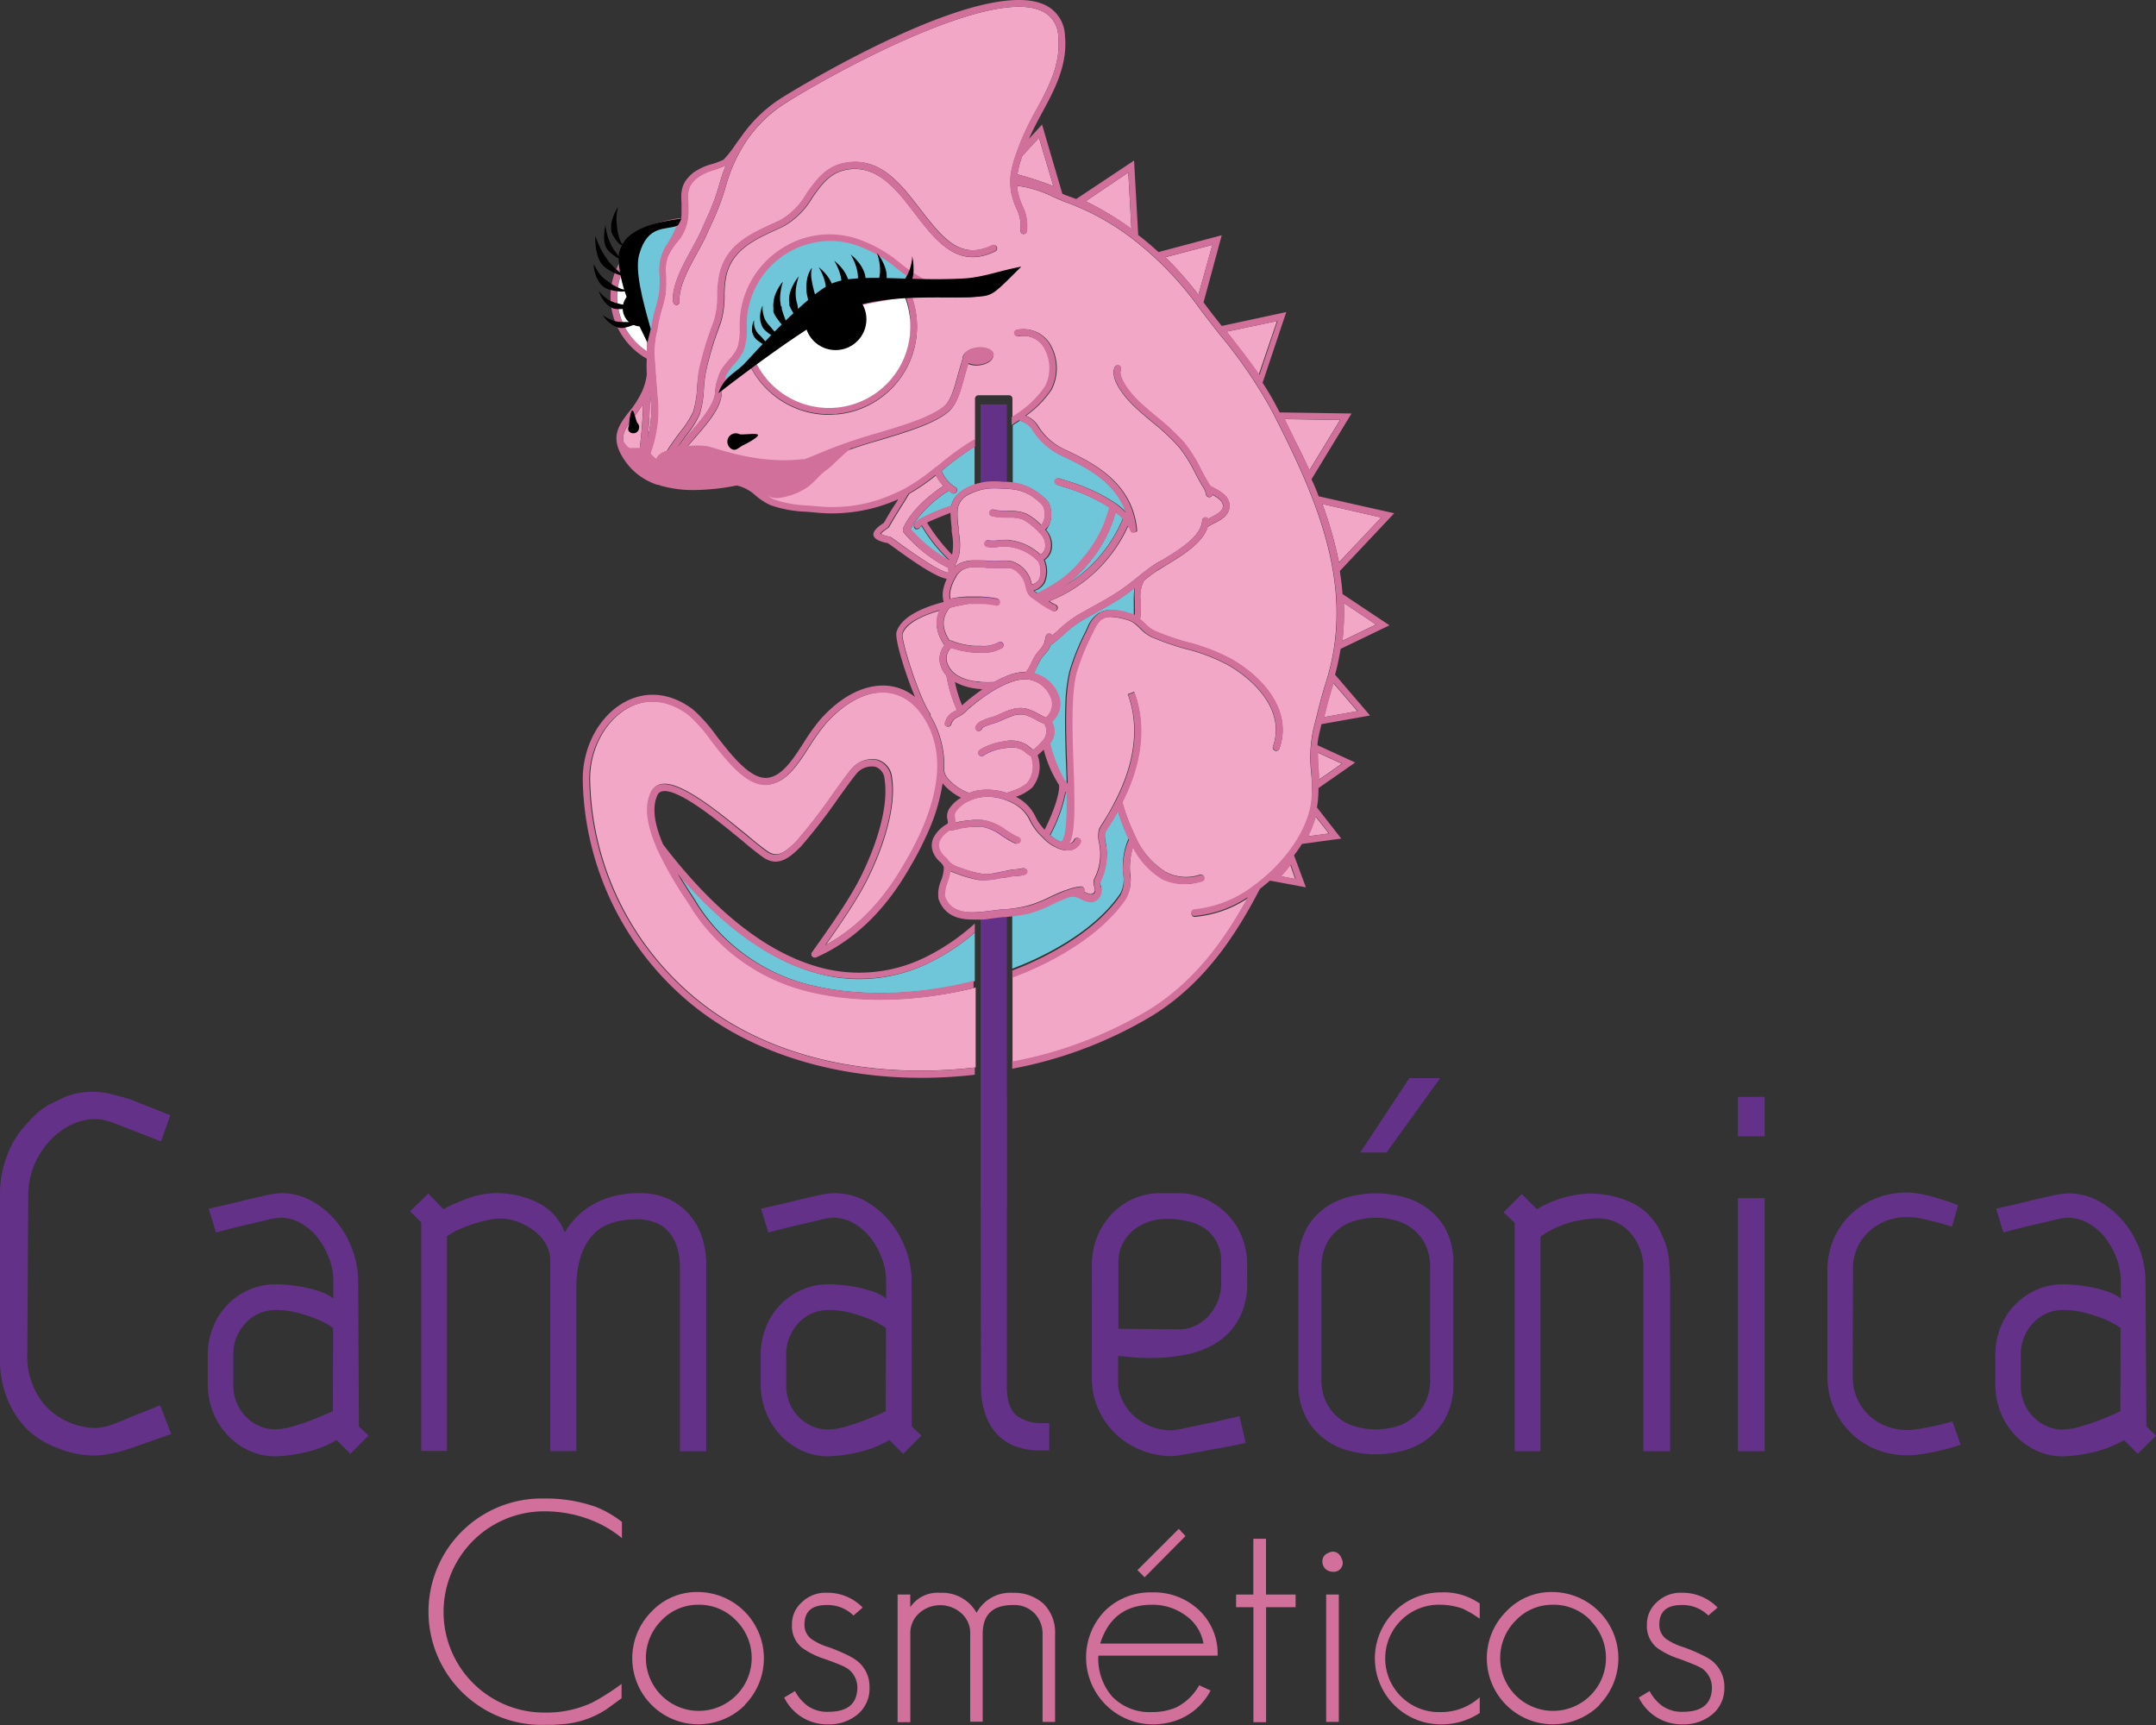 <svg id="Capa_1" data-name="Capa 1" xmlns="http://www.w3.org/2000/svg" viewBox="0 0 300 240"><rect x="0" y="0" width="300" height="240" fill="#333333" stroke="none"/><defs><style>.cls-1{fill:#633188;}.cls-2{fill:#d1709b;}.cls-3{fill:#f3a7c6;}.cls-4{fill:#6ec6d8;}.cls-5{fill:#fff;}.cls-6{fill:#000001;}</style></defs><title>chamaleonica_logo</title><g id="Logo_Camaléonica_Full_Color" data-name="Logo Camaléonica Full Color"><g id="Textos_Logo" data-name="Textos Logo"><g id="Texto_Camaléonica" data-name="Texto Camaléonica"><path class="cls-1" d="M3.8,188.67a10.36,10.36,0,0,0,.78,4.09,9.67,9.67,0,0,0,2,3.1,9.6,9.6,0,0,0,3,2,9.37,9.37,0,0,0,3.52.81,6.57,6.57,0,0,0,1.16-.1,8.81,8.81,0,0,0,1.55-.46c.64-.23,1.46-.55,2.47-1l4-1.59,1.55,4-5.71,2a19.58,19.58,0,0,1-2.6.71,13.21,13.21,0,0,1-2.4.28,13.39,13.39,0,0,1-5-1A12.73,12.73,0,0,1,3.91,199a12.9,12.9,0,0,1-2.85-4.27A14.3,14.3,0,0,1,0,189V166.27a14.89,14.89,0,0,1,1-5.53,12.36,12.36,0,0,1,2.29-3.91,27.56,27.56,0,0,1,2-2.08A11.76,11.76,0,0,1,7,153.59l2.12-1a10,10,0,0,1,4.15-.67,10.41,10.41,0,0,1,2.4.35c.94.24,1.78.47,2.53.71l5.5,2.18L22.4,158.8l-6.13-2.39a15.1,15.1,0,0,0-1.48-.5,5.62,5.62,0,0,0-1.48-.21,7.77,7.77,0,0,0-3.59.88,10.44,10.44,0,0,0-3,2.36,11.42,11.42,0,0,0-2.05,3.39,10.81,10.81,0,0,0-.74,3.94Z"/><path class="cls-1" d="M49.94,198.46l1.34,1.27-2.53,2.54-1.91-1.91a15.88,15.88,0,0,1-4.68,1.77,21.22,21.22,0,0,1-3.84.49,8.62,8.62,0,0,1-3.7-.81,9.44,9.44,0,0,1-3-2.19,9.77,9.77,0,0,1-2-3.2,10.67,10.67,0,0,1-.71-3.87v-4a10.44,10.44,0,0,1,.71-3.84,9.45,9.45,0,0,1,5-5.25,9,9,0,0,1,3.7-.77c.33,0,.83,0,1.52.07a21,21,0,0,1,2.18.28,18.16,18.16,0,0,1,2.36.6,7,7,0,0,1,2,1v-2.39a9,9,0,0,0-.6-3.21,10.66,10.66,0,0,0-1.58-2.85,8,8,0,0,0-2.33-2,5.7,5.7,0,0,0-2.88-.77,10.39,10.39,0,0,0-2,.35c-1,.24-2,.47-3,.71-1.22.28-2.53.61-3.94,1l-1-3.31,4.3-1c1.13-.29,2.23-.54,3.31-.78A13,13,0,0,1,39,166a8.83,8.83,0,0,1,4.22,1,11.91,11.91,0,0,1,3.45,2.79A13.08,13.08,0,0,1,49,173.77a12.77,12.77,0,0,1,.84,4.55ZM46.35,184.8c0-.05-.21-.2-.63-.46a13.32,13.32,0,0,0-1.73-.85,20.45,20.45,0,0,0-2.57-.84,12.14,12.14,0,0,0-3.1-.39,5.64,5.64,0,0,0-4.15,1.83A6.77,6.77,0,0,0,32.93,186a6.13,6.13,0,0,0-.46,2.36v4.44a6.1,6.1,0,0,0,1.7,4.26,5.9,5.9,0,0,0,1.83,1.3,5.21,5.21,0,0,0,2.25.5,9,9,0,0,0,2.43-.39c.92-.26,1.8-.55,2.64-.88s2-.8,3-1.27Z"/><path class="cls-1" d="M76.57,175.43a4.65,4.65,0,0,0-.6-2.33,6.11,6.11,0,0,0-1.62-1.83A8.53,8.53,0,0,0,72.06,170a7.28,7.28,0,0,0-2.53-.46,8.67,8.67,0,0,0-1.66.21,17.53,17.53,0,0,0-2.08.57,21.33,21.33,0,0,0-2,.77,7.33,7.33,0,0,0-1.59.92v29.86H58.61V170.07l-1.55-1.55,2.54-2.46,2.11,2.18a24.45,24.45,0,0,1,3.7-1.62A11.27,11.27,0,0,1,69,166a12.9,12.9,0,0,1,5.85,1.34,7.36,7.36,0,0,1,3.73,4.15,10.22,10.22,0,0,1,2.26-2.74,10.68,10.68,0,0,1,2.64-1.66,12.61,12.61,0,0,1,2.75-.85A15.24,15.24,0,0,1,88.9,166a9.45,9.45,0,0,1,4.33.91,8.7,8.7,0,0,1,2.93,2.36,9.35,9.35,0,0,1,1.62,3.17,12.79,12.79,0,0,1,.49,3.42v26.06H94.61V176.34a9.91,9.91,0,0,0-.32-2.53,6.18,6.18,0,0,0-1-2.12,4.77,4.77,0,0,0-1.83-1.48,6.55,6.55,0,0,0-2.85-.56c-3,0-5.1.84-6.41,2.5s-2,4-2,7v22.75H76.57Z"/><path class="cls-1" d="M126.87,198.46l1.34,1.27-2.54,2.54-1.9-1.91a15.94,15.94,0,0,1-4.69,1.77,21.24,21.24,0,0,1-3.83.49,8.59,8.59,0,0,1-3.7-.81,9.6,9.6,0,0,1-3-2.19,9.94,9.94,0,0,1-2-3.2,10.67,10.67,0,0,1-.7-3.87v-4a10.43,10.43,0,0,1,.7-3.84,9.42,9.42,0,0,1,5-5.25,9,9,0,0,1,3.7-.77c.32,0,.83,0,1.51.07a20.69,20.69,0,0,1,2.18.28,17.76,17.76,0,0,1,2.36.6,7.15,7.15,0,0,1,2,1v-2.39a9,9,0,0,0-.6-3.21,10.68,10.68,0,0,0-1.59-2.85,8.07,8.07,0,0,0-2.32-2,5.74,5.74,0,0,0-2.89-.77,10.39,10.39,0,0,0-2,.35c-1,.24-2,.47-3,.71-1.22.28-2.54.61-4,1l-1-3.31,4.29-1c1.13-.29,2.23-.54,3.32-.78A12.8,12.8,0,0,1,116,166a8.9,8.9,0,0,1,4.23,1,12.18,12.18,0,0,1,3.45,2.79,13.26,13.26,0,0,1,2.32,3.94,12.57,12.57,0,0,1,.85,4.55Zm-3.59-13.66c0-.05-.22-.2-.64-.46a13.77,13.77,0,0,0-1.72-.85,20.64,20.64,0,0,0-2.58-.84,12,12,0,0,0-3.09-.39,5.61,5.61,0,0,0-2.29.49,5.76,5.76,0,0,0-1.87,1.34,6.53,6.53,0,0,0-1.23,1.94,6,6,0,0,0-.46,2.36v4.44a6.15,6.15,0,0,0,1.69,4.26,6.15,6.15,0,0,0,1.83,1.3,5.28,5.28,0,0,0,2.25.5,9.09,9.09,0,0,0,2.44-.39c.91-.26,1.79-.55,2.64-.88s2-.8,3-1.27Z"/><path class="cls-1" d="M136.44,152.6h3.66V193c0,1.92.48,3.25,1.44,4A5.63,5.63,0,0,0,145,198H146v3.8h-1.27a9.94,9.94,0,0,1-3.28-.52,6.9,6.9,0,0,1-2.6-1.62,7.55,7.55,0,0,1-1.73-2.86,12.55,12.55,0,0,1-.63-4.22Z"/><path class="cls-1" d="M151.93,176a10.46,10.46,0,0,1,.74-3.94,9.79,9.79,0,0,1,2.05-3.17,9.59,9.59,0,0,1,3-2.12,9.24,9.24,0,0,1,3.77-.77h2.4a9.26,9.26,0,0,1,3.73.77,9.94,9.94,0,0,1,3.1,2.12,9.39,9.39,0,0,1,2.08,3.17,10.46,10.46,0,0,1,.74,3.94v2.33a10.49,10.49,0,0,1-1.06,5,9,9,0,0,1-2.89,3.28,11.84,11.84,0,0,1-4.26,1.79,23.78,23.78,0,0,1-5.17.53c-.76,0-1.51,0-2.26-.07s-1.53-.11-2.32-.21v4.23a6.85,6.85,0,0,0,2.64,4.47,7.82,7.82,0,0,0,4.89,1.66,15.52,15.52,0,0,0,1.8-.32l3.21-.67c1.31-.28,2.77-.61,4.36-1l.85,3.74c-1.74.37-3.31.68-4.72.91-1.22.24-2.39.45-3.49.64s-1.77.28-2,.28a11.52,11.52,0,0,1-4.29-.81,11,11,0,0,1-3.6-2.29,10.71,10.71,0,0,1-3.31-7.89Zm12,8.95h.14a5.14,5.14,0,0,0,2.32-.53,5.91,5.91,0,0,0,1.84-1.41,7.33,7.33,0,0,0,1.23-2,6.39,6.39,0,0,0,.46-2.39v-3a5.89,5.89,0,0,0-.64-2.85,5.26,5.26,0,0,0-1.65-1.87,6.86,6.86,0,0,0-2.4-1,12.64,12.64,0,0,0-2.85-.32,7.91,7.91,0,0,0-2.57.42,6.72,6.72,0,0,0-2.15,1.2,6,6,0,0,0-1.48,1.9,5.55,5.55,0,0,0-.56,2.54v9.23Z"/><path class="cls-1" d="M231.25,171.83a10,10,0,0,1,1,3.56c.09,1.2.14,2.43.14,3.7v22.82h-3.73v-25a7.44,7.44,0,0,0-1.91-5.5,5.9,5.9,0,0,0-4.29-1.9,18,18,0,0,0-3.42.42,13.87,13.87,0,0,0-4.68,2.12v29.86h-3.6V170.14l-1.55-1.47,2.54-2.54,2.11,2.11a15.09,15.09,0,0,1,7.33-2.18,13.66,13.66,0,0,1,5.92,1.3A8.56,8.56,0,0,1,231.25,171.83Z"/><path class="cls-1" d="M241.82,152.6h3.73v5.5h-3.73Zm0,14.09h3.73v35.22h-3.73Z"/><path class="cls-1" d="M257.8,191.49a7.53,7.53,0,0,0,.6,3.06,6.86,6.86,0,0,0,1.66,2.36,7.29,7.29,0,0,0,2.43,1.52,8.09,8.09,0,0,0,2.92.53,10.78,10.78,0,0,0,1.76-.18c.71-.12,1.39-.25,2.05-.39s1.62-.4,2.46-.63l1.13,3.24a21.72,21.72,0,0,1-2.68.77c-.75.19-1.56.36-2.43.5a14.61,14.61,0,0,1-2.29.21,11.46,11.46,0,0,1-4.33-.81,10.81,10.81,0,0,1-3.52-2.29,11.09,11.09,0,0,1-2.4-3.49,10.94,10.94,0,0,1-.88-4.4V176.77a11,11,0,0,1,.88-4.41,10.55,10.55,0,0,1,2.36-3.41,11,11,0,0,1,3.49-2.22,11.46,11.46,0,0,1,4.33-.81,10.46,10.46,0,0,1,2.36.28c.82.19,1.59.4,2.29.63a22.46,22.46,0,0,1,2.47.85l-.85,3c-.7-.24-1.43-.45-2.18-.64s-1.34-.35-2.05-.49a10.39,10.39,0,0,0-2-.21,7.65,7.65,0,0,0-5.32,2,6.9,6.9,0,0,0-2.22,5.39Z"/><path class="cls-1" d="M298.66,198.46l1.34,1.27-2.54,2.54-1.9-1.91a15.88,15.88,0,0,1-4.68,1.77,21.22,21.22,0,0,1-3.84.49,8.59,8.59,0,0,1-3.7-.81,9.44,9.44,0,0,1-3-2.19,9.8,9.8,0,0,1-2-3.2,10.67,10.67,0,0,1-.7-3.87v-4a10.43,10.43,0,0,1,.7-3.84,9.51,9.51,0,0,1,5-5.25,9,9,0,0,1,3.7-.77c.33,0,.83,0,1.51.07a21.2,21.2,0,0,1,2.19.28,18.16,18.16,0,0,1,2.36.6,7.08,7.08,0,0,1,2,1v-2.39a9,9,0,0,0-.6-3.21,10.94,10.94,0,0,0-1.58-2.85,8.11,8.11,0,0,0-2.33-2,5.71,5.71,0,0,0-2.89-.77,10.45,10.45,0,0,0-2,.35c-1,.24-2,.47-3,.71-1.22.28-2.53.61-3.94,1l-1-3.31,4.3-1c1.12-.29,2.23-.54,3.31-.78a12.92,12.92,0,0,1,2.32-.35,8.87,8.87,0,0,1,4.23,1,12.18,12.18,0,0,1,3.45,2.79,13.29,13.29,0,0,1,2.33,3.94,12.77,12.77,0,0,1,.84,4.55Zm-3.59-13.66c0-.05-.21-.2-.64-.46a13.1,13.1,0,0,0-1.72-.85,21,21,0,0,0-2.57-.84,12.14,12.14,0,0,0-3.1-.39,5.64,5.64,0,0,0-2.29.49,5.76,5.76,0,0,0-1.87,1.34,6.53,6.53,0,0,0-1.23,1.94,6,6,0,0,0-.46,2.36v4.44a6.15,6.15,0,0,0,1.69,4.26,6.15,6.15,0,0,0,1.83,1.3,5.29,5.29,0,0,0,2.26.5,9.09,9.09,0,0,0,2.43-.39c.91-.26,1.79-.55,2.64-.88s2-.8,3-1.27Z"/><path class="cls-1" d="M202.23,192.26a10,10,0,0,1-1.2,5.22,9.36,9.36,0,0,1-2.89,3.06,9.72,9.72,0,0,1-3.52,1.44,14.14,14.14,0,0,1-6.34,0,9.79,9.79,0,0,1-3.52-1.44,9.36,9.36,0,0,1-2.89-3.06,10,10,0,0,1-1.2-5.22V176a9.92,9.92,0,0,1,1.2-5.21,8.88,8.88,0,0,1,2.89-3,10.29,10.29,0,0,1,3.52-1.41,14.53,14.53,0,0,1,6.34,0,10.21,10.21,0,0,1,3.52,1.41,8.88,8.88,0,0,1,2.89,3,9.92,9.92,0,0,1,1.2,5.21Zm-3.24-.49V176.48a6.9,6.9,0,0,0-.85-3.69,6.49,6.49,0,0,0-2-2.12,7,7,0,0,0-2.47-1,10,10,0,0,0-4.44,0,7.28,7.28,0,0,0-2.5,1,6.3,6.3,0,0,0-2,2.12,7,7,0,0,0-.85,3.69v15.29a7.06,7.06,0,0,0,.85,3.7,6.69,6.69,0,0,0,2,2.15,7.18,7.18,0,0,0,2.5,1,10,10,0,0,0,4.44,0,6.57,6.57,0,0,0,4.47-3.17A7,7,0,0,0,199,191.77Zm-6.06-31.42h-3.66L196.1,150h4.3Z"/></g><path class="cls-2" d="M84.45,237.77a12.87,12.87,0,0,1-6.52,2.14l-1,.07-1.16,0a15.75,15.75,0,1,1,0-31.49,20.79,20.79,0,0,1,7.13,1.16,14.65,14.65,0,0,1,3.64,2.1V214a15.52,15.52,0,0,0-4-2.4,17.78,17.78,0,0,0-6.82-1.33,14,14,0,1,0,0,28,15.12,15.12,0,0,0,6.65-1.37,31.18,31.18,0,0,0,4.12-2.62v2Z"/><path class="cls-2" d="M103.67,237.21a9.17,9.17,0,0,1-13-13,8.65,8.65,0,0,1,6.48-2.71,9.22,9.22,0,0,1,6.52,15.66Zm-1.24-11.75a7.1,7.1,0,0,0-5.28-2.19A7,7,0,0,0,92,225.5a7.36,7.36,0,1,0,10.47,0Z"/><path class="cls-2" d="M119.41,238.46a6.13,6.13,0,0,1-4.11,1.45,6.64,6.64,0,0,1-6.18-3.73l1.5-.9a6,6,0,0,0,1.76,2.06,4.73,4.73,0,0,0,2.92.82c2.68,0,4-1.15,4-3.44a3.24,3.24,0,0,0-1.42-2.61,8.4,8.4,0,0,0-1.22-.58q-.8-.33-2-.75a10.91,10.91,0,0,1-3.09-1.55,3.87,3.87,0,0,1-1.37-3.21,4,4,0,0,1,1.37-3.09,4.68,4.68,0,0,1,3.47-1.33,6.79,6.79,0,0,1,5,2.06l-1.28,1.11a5.09,5.09,0,0,0-3.74-1.46c-2.06,0-3.08.9-3.08,2.71a2.43,2.43,0,0,0,.94,2,8.42,8.42,0,0,0,2.44,1.16,24.07,24.07,0,0,1,2.41,1,8.86,8.86,0,0,1,1.41.8,4.55,4.55,0,0,1,1.85,3.81A4.66,4.66,0,0,1,119.41,238.46Z"/><path class="cls-2" d="M145.07,239.57V227.34a4.1,4.1,0,0,0-1.08-2.83,3.91,3.91,0,0,0-3.08-1.2c-2.78,0-4.17,1.35-4.17,4v12.23H135V227.34a3.64,3.64,0,0,0-1.21-2.87,4.41,4.41,0,0,0-5.92,0,3.71,3.71,0,0,0-1.2,2.91v12.23H124.9V221.85h1.76v1.76a4.58,4.58,0,0,1,4.16-2,5.48,5.48,0,0,1,5.07,2.78,5.31,5.31,0,0,1,5-2.78,6.1,6.1,0,0,1,4.29,1.5,5.58,5.58,0,0,1,1.63,4.24v12.23Z"/><path class="cls-2" d="M152.83,230.35a8.08,8.08,0,0,0,1.93,5.7,7.25,7.25,0,0,0,5.54,2.15,8.53,8.53,0,0,0,3.26-.6,7.45,7.45,0,0,0,3.3-3.13l1.59.73a8.6,8.6,0,0,1-5.15,4.29,10,10,0,0,1-3,.42,9.32,9.32,0,0,1-6.61-15.74,9,9,0,0,1,6.61-2.62,9.1,9.1,0,0,1,6.52,2.45,8.31,8.31,0,0,1,2.61,6.35Zm12.1-5.62a7.73,7.73,0,0,0-4.63-1.46q-5.51,0-7.21,5.4h14.37A6,6,0,0,0,164.93,224.73Zm-5.66-5.28-1-1,5.75-5.74.94,1Z"/><path class="cls-2" d="M176.17,223.61v16h-1.76v-16H172v-1.76h2.4v-7.76h1.76v7.76h4.12v1.76Z"/><path class="cls-2" d="M185.43,218.68a1.64,1.64,0,0,1-1-.39,1.52,1.52,0,0,1-.43-1q0-1.15,1.41-1.41c.72,0,1.19.47,1.42,1.41A1.25,1.25,0,0,1,185.43,218.68Zm-.9,20.89V221.85h1.76v17.72Z"/><path class="cls-2" d="M200.49,239.91a9.18,9.18,0,1,1,0-18.36,8.69,8.69,0,0,1,5.41,1.55v2.1l-1.12-.73-1.2-.64a9.64,9.64,0,0,0-3.09-.56,7.47,7.47,0,1,0,0,14.93,7.92,7.92,0,0,0,5.41-2.06v2.19A9.61,9.61,0,0,1,200.49,239.91Z"/><path class="cls-2" d="M222.58,237.21a9.17,9.17,0,0,1-13-13,8.61,8.61,0,0,1,6.47-2.71,9.22,9.22,0,0,1,6.52,15.66Zm-1.24-11.75a7.1,7.1,0,0,0-5.28-2.19,7,7,0,0,0-5.19,2.23,7.36,7.36,0,1,0,10.47,0Z"/><path class="cls-2" d="M238.33,238.46a6.17,6.17,0,0,1-4.12,1.45,6.64,6.64,0,0,1-6.18-3.73l1.5-.9a6.11,6.11,0,0,0,1.76,2.06,4.75,4.75,0,0,0,2.92.82q4,0,4-3.44a3.26,3.26,0,0,0-1.41-2.61,9.17,9.17,0,0,0-1.23-.58q-.79-.33-1.95-.75a10.91,10.91,0,0,1-3.09-1.55,3.9,3.9,0,0,1-1.37-3.21,4.08,4.08,0,0,1,1.37-3.09A4.7,4.7,0,0,1,234,221.6a6.82,6.82,0,0,1,5,2.06l-1.29,1.11a5.06,5.06,0,0,0-3.73-1.46c-2.06,0-3.09.9-3.09,2.71a2.43,2.43,0,0,0,.94,2,8.5,8.5,0,0,0,2.45,1.16,24.77,24.77,0,0,1,2.4,1,9.54,9.54,0,0,1,1.42.8,4.57,4.57,0,0,1,1.84,3.81A4.68,4.68,0,0,1,238.33,238.46Z"/></g><rect id="Baston_L" data-name="Baston L" class="cls-1" x="136.44" y="56.26" width="3.66" height="111.73"/><g id="Icono"><g id="colores"><g id="rosa"><path class="cls-3" d="M182.43,107.36a19,19,0,0,1,.22-5.47l.08-.37c.54-2.19,1.08-4.45,1.75-6.56,4.21-13.21-1.16-25.45-7.55-37.87a65.81,65.81,0,0,0-7.26-10.59c-.93-1.19-1.89-2.41-2.82-3.66a46.1,46.1,0,0,0-8.75-9.2,34.64,34.64,0,0,0-9.59-5.43c-.65-.24-1.33-.53-2-.83a15.82,15.82,0,0,0-5-1.53,5.08,5.08,0,0,0,.07.67,10.18,10.18,0,0,0,.65,2.07,6.3,6.3,0,0,1,.65,3.59.47.47,0,0,1-.54.38A.48.48,0,0,1,142,32a5.41,5.41,0,0,0-.6-3.07,10.55,10.55,0,0,1-.7-2.27,7.94,7.94,0,0,1-.1-1.27h0v0c0-.13,0-.25,0-.38,0-.31.05-.63.09-.94s.1-.53.16-.79a15.84,15.84,0,0,1,.63-2.06l.39-1.05.08-.22a40.33,40.33,0,0,1,2.29-4.72C146,11.94,147.64,8.85,147.25,5A3.92,3.92,0,0,0,145,1.55c-7.32-3.54-30.33,9.37-35.63,12.76a18.54,18.54,0,0,0-5.6,5.44,22.39,22.39,0,0,0-2.87,6.51,36.24,36.24,0,0,1-1.94,5c-.19.4-.36.79-.54,1.19-.36.83-.85,1.72-1.37,2.68-1.24,2.26-2.64,4.82-2.49,6.81a.46.46,0,0,1-.42.5h0a.49.49,0,0,1-.47-.44,6.41,6.41,0,0,1,0-1.07c.25-2,1.47-4.26,2.57-6.26.51-.94,1-1.82,1.34-2.61l.53-1.19A34,34,0,0,0,100,26a24.61,24.61,0,0,1,1-3,12.76,12.76,0,0,1-1.62.61,7.15,7.15,0,0,0-2.32,1.06c-1.45,1.14-1.4,2.05-1.32,3.56,0,.42,0,.91,0,1.44a6.34,6.34,0,0,1-1.67,4.12A12.46,12.46,0,0,0,93,35.48a5.53,5.53,0,0,0-.42,3.23,12.15,12.15,0,0,1,0,2.09,6,6,0,0,1-.19.9h0l0,.06,0,.08A27.58,27.58,0,0,0,91,48.7a3.62,3.62,0,0,0,0,.46c.2,2.94.37,5.11.47,6.28,0,.53.06.87.07,1,.11,1.74-.15,4.71-2,9a8.46,8.46,0,0,0,1.7.93c.36-2.15,2-4.41,3.39-6.27a14,14,0,0,0,1.82-2.82A14.35,14.35,0,0,0,97,54a21.42,21.42,0,0,1,.29-2.41,46.44,46.44,0,0,1,1.89-6.35c.11-.31.2-.56.26-.75a11.42,11.42,0,0,0,.43-3.4,14.05,14.05,0,0,1,.32-3.07c1-4,4.23-5.44,7.37-6.88l1-.46a9.79,9.79,0,0,0,3.7-3.72c1.3-1.86,2.64-3.79,5.34-4.29,4.83-.91,7.7,2.84,10.48,6.46,3,3.84,5.49,7.16,10,5a.46.46,0,0,1,.62.21.48.48,0,0,1-.21.63c-5.19,2.54-8.22-1.41-11.15-5.23-2.61-3.4-5.3-6.91-9.57-6.11-2.32.43-3.49,2.12-4.74,3.91a10.79,10.79,0,0,1-4.07,4l-1,.46c-2.94,1.35-6,2.75-6.86,6.26a13.41,13.41,0,0,0-.28,2.86,12.69,12.69,0,0,1-.48,3.67l-.27.77a43.85,43.85,0,0,0-1.85,6.23,17.74,17.74,0,0,0-.27,2.29,14.52,14.52,0,0,1-.57,3.54,13.63,13.63,0,0,1-1.94,3.09c-.41.56-.86,1.16-1.28,1.78.53-.67,1.1-1.32,1.66-2,1.81-2.09,3.68-4.25,3.72-6.06a5.81,5.81,0,0,1,2.86-4.7,3.13,3.13,0,0,0,.78-.7,4.67,4.67,0,0,0,.23-.91,11.51,11.51,0,0,1-.23-1.43,12.27,12.27,0,0,1,14.38-13.32,11.54,11.54,0,0,1,2.31.53,18.61,18.61,0,0,1,5.89,3.33,22.93,22.93,0,0,0,3.1,2.12c2.2,1.21,7.2,1.58,9.09.27a.46.46,0,0,1,.65.11.48.48,0,0,1-.12.66c-2.37,1.63-7.79,1-10.08-.22A25.22,25.22,0,0,1,125.16,38l-.23-.18a12.26,12.26,0,0,1-8.34,19.83c-.42,0-.85.07-1.27.07a12.31,12.31,0,0,1-11.48-8,4.79,4.79,0,0,1-.92.8,5,5,0,0,0-2.48,4c0,2.15-1.94,4.34-3.94,6.65-1.69,1.95-3.43,3.95-3.8,5.77a15.7,15.7,0,0,0,4,.46,30.08,30.08,0,0,0,5.93-.66,66.1,66.1,0,0,0,12.41-4,70.73,70.73,0,0,1,7.16-2.43c3.67-1.11,7.14-2.15,9.06-3.67,1-.8,1.47-2.48,2-4.42.21-.77.44-1.57.71-2.39h0c-.06-.66.82-1.29,2-1.41s2.16.32,2.23,1-.82,1.3-2,1.42a3,3,0,0,1-1.49-.2c-.2.63-.37,1.25-.54,1.85-.57,2.1-1.07,3.91-2.32,4.91-2.05,1.63-5.61,2.69-9.37,3.83a67.91,67.91,0,0,0-7.06,2.39,68.34,68.34,0,0,1-11.09,3.73,13.55,13.55,0,0,1,1.55,1.09,8.3,8.3,0,0,0,1.83,1.18,16.22,16.22,0,0,0,4.75.84l1.5.13a20.6,20.6,0,0,0,10.78-1.93c.42-.18.83-.38,1.22-.59a28.42,28.42,0,0,0,4.28-3h0l.06,0,.37-.3a39.57,39.57,0,0,1,4.06-3c.3-.19.61-.37.94-.56V55.47a.48.48,0,0,1,.47-.48h4.27a.48.48,0,0,1,.47.48v2.58c.23-.14.45-.29.67-.44a13.94,13.94,0,0,0,4-3.9,5.65,5.65,0,0,0-.24-5.39,3.41,3.41,0,0,0-3.58-1.52.46.46,0,1,1-.13-.92,4.35,4.35,0,0,1,4.5,1.94,6.58,6.58,0,0,1,.24,6.39,14.18,14.18,0,0,1-3.57,3.64,3.61,3.61,0,0,1,1.6,1.26,8.5,8.5,0,0,0,4,3.52c3.65,1.75,9.17,4.39,9.85,11v0s0,.07,0,.1,0,.06,0,.09l0,.07a.56.56,0,0,1-.05.08L158,74l-.08.06h0a0,0,0,0,0,0,0h-.07l-.06,0h-.06l-.15,0,0,0-.09-.06,0,0-.07-.09,0,0v0a5.21,5.21,0,0,0-.4-.78,20.24,20.24,0,0,1-11,10.51,7.85,7.85,0,0,0,.88.49.46.46,0,0,1,.25.61.47.47,0,0,1-.62.25,13.23,13.23,0,0,1-1.85-1.12h0l-.88-.63a1.84,1.84,0,0,1-.86-1.14c0-.08,0-.16-.08-.26l-.1-.37a3.37,3.37,0,0,0-1.76-2.32,2.23,2.23,0,0,0-.39-.13,4.89,4.89,0,0,0-.55,0c-.32,0-.65,0-1,0a9.55,9.55,0,0,1-1.2,0c-.29,0-.59,0-.9-.07l-.24,0c-.32,0-.64-.05-.94-.05a3.57,3.57,0,0,0-1.81.37,2.78,2.78,0,0,0-.89.89.21.21,0,0,0,0,.06,5.73,5.73,0,0,0-.77,1.77,3,3,0,0,0-.06,1.32A11.17,11.17,0,0,1,134.6,83h.32l.72,0h0c.32,0,.63,0,.93,0a14.82,14.82,0,0,1,2.15.26.46.46,0,0,1,.37.54.47.47,0,0,1-.55.38,12.59,12.59,0,0,0-2-.24c-.3,0-.62,0-.94,0L135,84h-.22c-1,.17-1.86.36-2.64.56-1.11,1.41-1.11,2.84,0,4.56a.37.37,0,0,1,.23,0,10.3,10.3,0,0,0,3.3.74c.31,0,.63,0,.94,0a4.19,4.19,0,0,0,2.28-.47.46.46,0,0,1,.65.08.47.47,0,0,1-.08.66,4.94,4.94,0,0,1-2.85.66h0c-.31,0-.63,0-.94,0a13.32,13.32,0,0,1-3.33-.67,2.09,2.09,0,0,0-.62,1.7,2.61,2.61,0,0,0,.37,1,3.07,3.07,0,0,0,.5.64,3.19,3.19,0,0,0,.57.46,6.48,6.48,0,0,0,2.51.86c.3,0,.62.08.94.1a12.65,12.65,0,0,0,1.74,0,13.69,13.69,0,0,1,1.59-.77,8.86,8.86,0,0,1,.94-.34,6.38,6.38,0,0,1,1.88-.29,5.4,5.4,0,0,0,.78-1.31c.11-.22.22-.46.35-.7a5.5,5.5,0,0,1,.74-1A4,4,0,0,0,145,90a2.16,2.16,0,0,0,.32-.62v0c0-.12.07-.26.11-.44s.06-.27.1-.43a.47.47,0,0,1,.57-.34.44.44,0,0,1,.3.25l.91-.79a16.47,16.47,0,0,1,2.85-2.17l1.8-1c1.07-.59,2.18-1.21,3.25-1.88a33.28,33.28,0,0,0,2.75-2l.46-.37c.56-.45,1.14-.91,1.75-1.34s1-.67,1.65-1c2.1-1.27,4.93-3,5.39-5a2,2,0,0,0,.06-.42.46.46,0,0,1,.84-.26l.37-.2c.79-.39,1.62-.81,1.68-1.5s-.57-1.15-1.45-1.64a.46.46,0,0,1-.4.33h-.05a.46.46,0,0,1-.46-.41,2.71,2.71,0,0,0-.28-.79c-.43-.67-.84-1.42-1.26-2.23a19.75,19.75,0,0,0-2.2-3.52,29.57,29.57,0,0,0-3.76-3.51c-.84-.71-1.71-1.43-2.52-2.21-.59-.56-3.46-3.45-2.7-5.39a.47.47,0,0,1,.6-.27.47.47,0,0,1,.27.61c-.37.94,1,3,2.48,4.38.78.75,1.64,1.46,2.47,2.16a31.29,31.29,0,0,1,3.87,3.62,20.25,20.25,0,0,1,2.32,3.7c.41.78.8,1.52,1.21,2.14a1.14,1.14,0,0,1,.09.16h0l.4.22c1,.54,2.42,1.28,2.29,2.73-.11,1.21-1.26,1.8-2.19,2.26a6.77,6.77,0,0,0-.84.48c-.69,2.24-3.58,4-5.76,5.32-.59.37-1.16.71-1.6,1s-1,.74-1.49,1.13a.52.52,0,0,1-.06.13,4.73,4.73,0,0,0-.42,2.8,14,14,0,0,1-.09,2.47c.24.2.46.41.67.61a4.76,4.76,0,0,0,1.3,1,35.39,35.39,0,0,0,4.67,1.62,26.86,26.86,0,0,1,6.17,2.39c4.38,2.56,8.41,7.15,6.58,12.38a.47.47,0,0,1-.89-.31c1.65-4.69-2.1-8.89-6.16-11.26a25.37,25.37,0,0,0-6-2.3,35.88,35.88,0,0,1-4.79-1.67,5.67,5.67,0,0,1-1.56-1.18,9.57,9.57,0,0,0-.77-.69l-.28-.19c-.75-.45-3.3-1-3.92-.57a.32.32,0,0,1-.21.08s-.61.15-1.28,1.57l-.3.63a30.78,30.78,0,0,0-2.18,5.41c-.76,3-.58,8.23-.42,12.82,0,1.28.08,2.45.1,3.52.08,3.67,0,6.14-.67,7.35h.05a.86.86,0,0,0,.68-.5.47.47,0,1,1,.83.43,1.83,1.83,0,0,1-1.37,1,3.07,3.07,0,0,1-1.24-.11,5.9,5.9,0,0,1-2-1.11l-.14-.12-.15-.15-.42-.42a8.14,8.14,0,0,1-1.77-2.48,5.14,5.14,0,0,0-2.34-2.21,7,7,0,0,0-.79-.35l-.15-.05a7.32,7.32,0,0,0-3.33-.39,5.54,5.54,0,0,0-.9.19h0a6.55,6.55,0,0,0-.71.27,4.48,4.48,0,0,0-2.07,1.61,1.1,1.1,0,0,0-.07.87,2.48,2.48,0,0,1,.05.63l.27-.07a7.51,7.51,0,0,1,.85-.17,14.94,14.94,0,0,1,1.68-.17l.56,0c.14,0,.26,0,.38,0a7.11,7.11,0,0,1,3.31,1.41h0c.31.2.62.4.94.58a5.13,5.13,0,0,0,.81.41.48.48,0,0,1,.25.62.47.47,0,0,1-.43.28.63.63,0,0,1-.19,0l-.44-.21c-.32-.17-.64-.35-.94-.54s-.36-.22-.53-.34a6.55,6.55,0,0,0-2.8-1.26l-.38,0-.56,0a15.07,15.07,0,0,0-1.54.15c-.21,0-.5.1-.78.17a7,7,0,0,1-1.23.21H132c-1.93,1.31-1.46,2.38-1.3,2.74a2.48,2.48,0,0,0,.69.91,3.13,3.13,0,0,1,.56.66.57.57,0,0,1,.15.12,3.43,3.43,0,0,0,1.36.71l.39.14a13.65,13.65,0,0,0,1.76.53c.29.07.59.14.9.19h0a6,6,0,0,0,2.23-.15l.67-.13.43-.08.57-.13.37-.06.58-.06a4.43,4.43,0,0,0,.87-.13s0,0,0,0a.47.47,0,0,1,.59.29.48.48,0,0,1-.29.6,3.91,3.91,0,0,1-1.06.17h-.06l-.65.07-.14,0c-.27.07-.54.12-.8.17l-.27,0-.63.12a8.38,8.38,0,0,1-1.75.22,5.27,5.27,0,0,1-.68,0l-.2,0-.74-.14a15.5,15.5,0,0,1-2.11-.63l-.35-.13a7.69,7.69,0,0,1-.94-.38,12.06,12.06,0,0,1-.4,1.53,4.94,4.94,0,0,0-.38,2c.68,1.89,2.33,2.28,4.18,2.23l.94-.06.82-.09.79-.1.68-.09.62-.07.42,0,.94-.1A19.07,19.07,0,0,0,143,126a16.87,16.87,0,0,0,3-1.18c.78-.37,1.58-.73,2.34-1l.06,0a1.82,1.82,0,0,1,.3-.11,7,7,0,0,1,1.69-.38.47.47,0,0,1,.5.44.42.42,0,0,1-.1.31l.09,0c.44.2.85.39,1.08.28.45-.22.44-.43.3-1a1.45,1.45,0,0,1,0-1.1,7.42,7.42,0,0,0,.66-5,4.11,4.11,0,0,1,0-1.9,7.53,7.53,0,0,1,.53-.9c.41-.66,1.05-1.67,1.71-3,1.84-3.57,3.87-9.2,1.76-14.88l.88-.33c2.17,5.86.23,11.59-1.64,15.31l0,.07a28.88,28.88,0,0,0,1.82,4.77,11,11,0,0,0,4.16,4.87,6,6,0,0,0,4.78.43.47.47,0,1,1,.26.9A8.07,8.07,0,0,1,165,123a6.75,6.75,0,0,1-3.26-.85,11,11,0,0,1-4.07-4.38,9.65,9.65,0,0,0-.4,3.84,5.16,5.16,0,0,1-.56,3.27c-3.65,5.3-10.27,8.65-13.88,10.18-.64.26-1.28.52-1.94.76v12a57.56,57.56,0,0,0,19-7.19c6.61-4.09,10.7-10.07,13.77-15.68a15.81,15.81,0,0,1-7.47,2.62h0a.47.47,0,0,1,0-.93,16.14,16.14,0,0,0,8.42-3.4c.18-.13.36-.26.54-.41,3.86-3,6.91-7.35,7.36-11.35A24.9,24.9,0,0,0,182.43,107.36Z"/><path class="cls-3" d="M110.59,137.35A26.82,26.82,0,0,1,96.4,126.44c-.19-.29-.39-.61-.62-1a53,53,0,0,1-4.35-7.61l0-.07c-1.17-2.72-1.76-5.46-.78-7.58a1.84,1.84,0,0,1,1.3-1.08c2.64-.61,8,3.82,12,7.06,1.16,1,2.15,1.77,2.83,2.25,1.43,1,2.51.15,4.1-1.41a78.61,78.61,0,0,0,5.14-6.68c1.13-1.56,2-2.8,2.44-3.27a3.67,3.67,0,0,1,3.66-1.36,2.82,2.82,0,0,1,2,2.45c.68,4.19-1.37,9.61-2.28,11.75-1.36,3.2-2.69,5.57-6.91,11.56,6.44-3.47,9.83-9.33,11.17-11.65,2.79-4.81,4.26-9.08,4.42-12.76a13.25,13.25,0,0,0-.61-4.6,11.54,11.54,0,0,0-.5-1.27c-1.32-2.81-3.27-4.47-5.62-4.8-2.87-.41-6.12,1.19-8.92,4.37a30.51,30.51,0,0,0-2.23,3.13c-1.51,2.36-3.08,4.79-5.41,5.23-3,.57-5.77-3-8.22-6.16a21.16,21.16,0,0,0-3.07-3.48c-2.73-2.05-5.7-2.43-8.36-1.05-3.33,1.72-5.58,5.93-5.46,10.23a40.4,40.4,0,0,0,15.76,31.1c10.39,8,24.62,10.31,37.88,8.77V137.4C127,139.58,117.78,139.64,110.59,137.35Z"/><path class="cls-3" d="M88.69,64.72a65.7,65.7,0,0,0,.79-8.5A20.78,20.78,0,0,1,88.23,58c-1.46,1.88-2.34,3-.4,5.75A7,7,0,0,0,88.69,64.72Z"/><path class="cls-3" d="M90.61,56.51c0-.14,0-.48-.08-1,0-.33-.06-.74-.1-1.21a1.21,1.21,0,0,1-.05.14,43.66,43.66,0,0,1-.26,6.46A14.67,14.67,0,0,0,90.61,56.51Z"/><path class="cls-3" d="M168.7,34.06l-6.53,1.73A52.31,52.31,0,0,1,166.76,41Z"/><path class="cls-3" d="M177.68,44.67l-7,1.47c1.51,1.92,3.05,3.9,4.46,6Z"/><path class="cls-3" d="M178.22,121.92l2,.38-.7-2C179.12,120.87,178.69,121.4,178.22,121.92Z"/><path class="cls-3" d="M182.2,65.43l4.26-7-7.73-.12c.54,1.08,1,2.06,1.47,3C180.91,62.66,181.58,64.05,182.2,65.43Z"/><path class="cls-3" d="M182,116.36l2.9-.4-1.84-2.35A17.41,17.41,0,0,1,182,116.36Z"/><path class="cls-3" d="M183.46,107.31c0,.37,0,.76.06,1.16l3.18-2.22-3.34-1.53C183.35,105.58,183.41,106.46,183.46,107.31Z"/><path class="cls-3" d="M186.31,78.24,192.19,72,184,70.12A53.48,53.48,0,0,1,186.31,78.24Z"/><path class="cls-3" d="M185.46,95.33c-.47,1.45-.87,3-1.23,4.44l4.64-.83-3.33-3.88C185.51,95.15,185.49,95.24,185.46,95.33Z"/><path class="cls-3" d="M186.79,89.15l4.67-2.26-4.48-3A33.87,33.87,0,0,1,186.79,89.15Z"/><path class="cls-3" d="M141.57,24.26c1.58.41,3.34,1,5,1.63l-2-6.72-2.32,2.52A12.54,12.54,0,0,0,141.57,24.26Z"/><path class="cls-3" d="M125.59,88.22c-.2.94,2.48,9.35,3.93,11.15l-.12.09a14.33,14.33,0,0,1,.74,1.35l.24.56a13.52,13.52,0,0,1,1,5.83,2.14,2.14,0,0,0,.48,1.06,7,7,0,0,0,3,2.07c.17-.07.35-.13.54-.19l.23-.06a5.59,5.59,0,0,1,.94-.17,8.53,8.53,0,0,1,3.33.35l.17.06a7.71,7.71,0,0,0,.77-.26,6.45,6.45,0,0,0,2.08-1.07,3.72,3.72,0,0,0,.54-3.8,3.59,3.59,0,0,1-.73-.49,2.76,2.76,0,0,0-.49-.36,3,3,0,0,0-1.4-.35h-.17l-.15,0-.62.1a7.07,7.07,0,0,0-3,1,.44.44,0,0,1-.32.13h0a.49.49,0,0,1-.31-.14.46.46,0,0,1,0-.66l.29-.23a9.19,9.19,0,0,1,3.33-1.07l.46-.08.15,0a1.84,1.84,0,0,1,.33,0,4,4,0,0,1,1.8.45,3,3,0,0,1,.69.48,2.41,2.41,0,0,0,.51.36,10.48,10.48,0,0,0,1.25-1.25,1.9,1.9,0,0,0,.25-2.37h0a8.55,8.55,0,0,1-1.18-.57,7.19,7.19,0,0,0-1.51-.67,3.22,3.22,0,0,0-1.8.15,9.25,9.25,0,0,0-.94.38l-.47.21-.52.23c-.19.08-.44.15-.73.24-.46.14-1.42.43-1.53.71a.39.39,0,0,1-.08.14.49.49,0,0,1-.36.17l-.16,0a.46.46,0,0,1-.27-.6,1.5,1.5,0,0,1,.79-.78,7.25,7.25,0,0,1,1.34-.51,6,6,0,0,0,.63-.2l.51-.23c.27-.12.55-.25.85-.37a8.07,8.07,0,0,1,.94-.33,3.82,3.82,0,0,1,2-.08,7.85,7.85,0,0,1,1.72.75,8.25,8.25,0,0,0,1,.49,2.44,2.44,0,0,0,.8-2.43,4,4,0,0,0-3.1-2.85l-.21,0a5,5,0,0,0-2.24.29c-.31.11-.63.24-.94.38s-.89.43-1.33.68a22.39,22.39,0,0,0-2,1.32c-.36.25-.68.5-.94.72-.52.41-.86.71-.94.78s-.22.23-.32.32a.76.76,0,0,1-.09.09l0,0a4,4,0,0,1-.94.61,1.59,1.59,0,0,0-.95,1.06.47.47,0,0,1-.61.26.51.51,0,0,1-.21-.17.49.49,0,0,1,0-.44,2.41,2.41,0,0,1,1.39-1.54l.24-.13A19.74,19.74,0,0,1,131.7,94a3.73,3.73,0,0,1-.94-2,3,3,0,0,1,.66-2.21c-1.18-1.74-1.39-3.34-.65-4.83C126.89,86.07,125.84,87.41,125.59,88.22Z"/><path class="cls-3" d="M133.18,78l0,.12-.09.12a1.79,1.79,0,0,0-.23.62,2.53,2.53,0,0,1,.55-.41,4.53,4.53,0,0,1,2.26-.48c.31,0,.63,0,.94,0l.32,0,.86.07a10.22,10.22,0,0,0,1.08,0,9.47,9.47,0,0,1,1.07-.05,3.71,3.71,0,0,1,.74.07,1.17,1.17,0,0,1,.2.06,4,4,0,0,1,2.65,3l.06.2a1.57,1.57,0,0,0,1-.71,3.07,3.07,0,0,0-.1-2.49h0a6.47,6.47,0,0,0-2.53-1.68,7.56,7.56,0,0,0-1.06-.3l-.67-.12-.27,0a6.35,6.35,0,0,0-1,.06,4.77,4.77,0,0,1-1.6,0,.46.46,0,1,1,.19-.91,4.46,4.46,0,0,0,1.31,0,6.11,6.11,0,0,1,1.06-.06,2.73,2.73,0,0,1,.41,0l.53.09a7.38,7.38,0,0,1,1.41.38,7.86,7.86,0,0,1,2.53,1.58,1.48,1.48,0,0,0,.65-1.08,2.33,2.33,0,0,0-.84-2l0,0v0h0a9.39,9.39,0,0,0-2.18-1.78,5.07,5.07,0,0,0-1.53-.3c-.28,0-.57,0-.86,0h-.08a7.9,7.9,0,0,1-1.88-.19.47.47,0,1,1,.25-.9,6.93,6.93,0,0,0,1.63.16h.1c.27,0,.56,0,.84,0a6.33,6.33,0,0,1,1.87.37,8.42,8.42,0,0,1,2.15,1.63c.11-.18.22-.37.25-.44a2.53,2.53,0,0,0,.22-.91,4.33,4.33,0,0,0-.11-1,1.54,1.54,0,0,0-.51-.75,8.88,8.88,0,0,0-1.42-1.08,6.33,6.33,0,0,0-2.45-.81l-.67-.07-.27,0h-.06l-.3,0a10.8,10.8,0,0,0-2.34,0l-.63.12a7.45,7.45,0,0,0-.94.28,7.22,7.22,0,0,0-.79.35,2.72,2.72,0,0,0-1.63,2,10.38,10.38,0,0,0,.11,2.53l0,.37c0,.24.06.45.08.65a8.46,8.46,0,0,1,.06,2.58A3.72,3.72,0,0,1,133.18,78Z"/><path class="cls-3" d="M157,24l-5.94,4a41.05,41.05,0,0,1,6.37,3.85Z"/><path class="cls-3" d="M125.64,73.6a.13.13,0,0,1,0-.06c1.37-3.05,4.7-5.34,5.63-5.94a5.11,5.11,0,0,1-1-1.48,29,29,0,0,1-3.75,2.59c-.67,1.14-1,1.61-1.27,2.06s-.64,1-1.52,2.54a.46.46,0,0,1-.17.17,5.21,5.21,0,0,0-1,.8,4.82,4.82,0,0,0,1.23.39.44.44,0,0,1,.16.06c.22.14.6.41,1.12.8,4.86,3.51,6.5,4.21,7,4.13a3.1,3.1,0,0,1-.07-.63A19.49,19.49,0,0,1,125.67,74a.06.06,0,0,1,0,0s0-.05,0-.08,0-.06,0-.08,0-.08,0-.11S125.63,73.62,125.64,73.6Z"/></g><g id="azules"><path class="cls-4" d="M131.23,65.34l-.21.16A4.68,4.68,0,0,0,133,67.82a.48.48,0,0,1-.29.85.46.46,0,0,1-.28-.1l-.39-.31h0a16.93,16.93,0,0,0-4.87,4.56,9.09,9.09,0,0,0-.49.86,19.68,19.68,0,0,0,5.47,4.4v0a21.87,21.87,0,0,1-3.8-4.69l-.13-.19a.74.74,0,0,0-.18.15.46.46,0,0,1-.43.28.35.35,0,0,1-.17,0,.46.46,0,0,1-.25-.6.36.36,0,0,1,0-.09,2.83,2.83,0,0,1,1-.79,27.61,27.61,0,0,1,4.18-1.75,3.19,3.19,0,0,1,1-1.73,5.69,5.69,0,0,1,1-.68,6.59,6.59,0,0,1,1.24-.52V62.17l-.46.26A40.59,40.59,0,0,0,131.23,65.34Z"/><path class="cls-4" d="M119.56,136.22c-7,0-15.6-3.49-25.09-14.57.74,1.25,1.49,2.39,2.1,3.33l.62,1a25.88,25.88,0,0,0,13.68,10.53c7.1,2.26,16.25,2.18,24.77,0v-6.75A30.27,30.27,0,0,1,129.2,134,22.23,22.23,0,0,1,119.56,136.22Z"/><path class="cls-4" d="M148.49,110.36l0,0-.17-.15a21.56,21.56,0,0,1-2.17,6l.08.08a5.07,5.07,0,0,0,1.54.91C148.44,116.6,148.55,113.63,148.49,110.36Z"/><path class="cls-4" d="M155.53,112.75c-.5.92-1,1.66-1.3,2.18-.21.34-.41.66-.45.76a4,4,0,0,0,.05,1.43,8.39,8.39,0,0,1-.78,5.56,2.25,2.25,0,0,0,.07.42,1.58,1.58,0,0,1-.8,2.1,1.24,1.24,0,0,1-.56.13,3.4,3.4,0,0,1-1.31-.39,2.46,2.46,0,0,0-1.55-.36l-.21.07c-.75.28-1.55.65-2.33,1a18.37,18.37,0,0,1-3.13,1.24c-.76.17-1.56.29-2.38.39v7.49l1.58-.62c3.52-1.49,10-4.74,13.47-9.86a4.27,4.27,0,0,0,.39-2.69,9.87,9.87,0,0,1,.77-5A28.18,28.18,0,0,1,155.53,112.75Z"/><path class="cls-4" d="M151.55,78.23a17.45,17.45,0,0,1-3.06,3l-.49.34a19.59,19.59,0,0,0,8.23-9.42,8.46,8.46,0,0,0-1-.93A18.39,18.39,0,0,1,151.55,78.23Z"/><path class="cls-4" d="M145.36,69.31a2.4,2.4,0,0,1,.79,1.25,4.92,4.92,0,0,1,.12,1.21A3.46,3.46,0,0,1,146,73a5.12,5.12,0,0,1-.43.74,3.17,3.17,0,0,1,.81,2.46,2.35,2.35,0,0,1-1,1.71,4,4,0,0,1,0,3.17,2.47,2.47,0,0,1-1.44,1.13l.29.22.19.15.14-.08a23.75,23.75,0,0,0,3.38-2,17,17,0,0,0,2.89-2.86,17.15,17.15,0,0,0,3.64-7,25.29,25.29,0,0,0-6.41-2.88l-.85-.28a.47.47,0,1,1,.29-.89l.85.28a25.21,25.21,0,0,1,7,3.22,10.23,10.23,0,0,1,1.43,1.26c-1.52-4.36-5.66-6.35-8.83-7.87a9.46,9.46,0,0,1-4.31-3.86,3.54,3.54,0,0,0-1.72-1.1l-1,.65v8a7.29,7.29,0,0,1,2.92,1A9.35,9.35,0,0,1,145.36,69.31Z"/><path class="cls-4" d="M157.86,81.8a25.71,25.71,0,0,1-2.13,1.54c-1,.62-2,1.18-2.93,1.72l-.36.2c-.6.33-1.2.66-1.79,1a15.79,15.79,0,0,0-2.7,2.06,21.66,21.66,0,0,1-1.76,1.45,3,3,0,0,1-.41.78,4.78,4.78,0,0,1-.48.58,4.48,4.48,0,0,0-.61.82c-.13.24-.23.46-.34.68a10.6,10.6,0,0,1-.56,1.06,5,5,0,0,1,3.52,3.48,3.19,3.19,0,0,1,.1.8,3.38,3.38,0,0,1-1.14,2.5,2.71,2.71,0,0,1-.26,3,18.82,18.82,0,0,0,2,5.1.45.45,0,0,1,.23.29l.18.21c0-.86-.05-1.72-.08-2.55-.1-2.91-.2-5.88-.1-8.48a23.37,23.37,0,0,1,.55-4.6,31.94,31.94,0,0,1,2.25-5.58l.29-.63a4.07,4.07,0,0,1,1.54-1.92,1.18,1.18,0,0,1,.33-.14c1.09-.68,3.52,0,4.56.42,0-.64,0-1.27,0-1.89A11.41,11.41,0,0,1,157.86,81.8Z"/></g></g><path id="Contorno" class="cls-2" d="M193.34,87l-6.53-4.35c-.08-1.07-.21-2.13-.38-3.2L194,71.41l-10.51-2.36c-.3-.79-.62-1.58-1-2.37l5.57-9.15-10-.15c-.12-.24-.25-.48-.38-.72-.6-1.18-1.27-2.3-2-3.4l3.3-9.84L170,45.35c-.79-1-1.59-2-2.37-3.07l-.16-.21-.27,1h0l.27-1L170,32.73l-8.8,2.34c-.85-.78-1.7-1.5-2.57-2.18l-.25-.18h0l-.58-10.37-8.05,5.35-1-.37q-.45-.15-.93-.36L145,17.33l-1.83,2-.2.47.2-.47c.54-1.25,1.2-2.47,1.84-3.66C146.78,12.4,148.6,9,148.18,4.9A4.85,4.85,0,0,0,145.45.71c-9-4.34-36.27,12.64-36.55,12.82A19.57,19.57,0,0,0,103,19.22c-.14.16-.36.46-.73,1a16.57,16.57,0,0,1-1.59,2,11,11,0,0,1-1.59.6A7.87,7.87,0,0,0,96.51,24c-1.83,1.44-1.76,2.78-1.68,4.33,0,.43,0,.88,0,1.38a4.79,4.79,0,0,1-.73,2.52.43.43,0,0,0,0-.19.47.47,0,0,0-.52-.41,7.13,7.13,0,0,0-.87.14A9.77,9.77,0,0,0,85,42.35a10,10,0,0,0,5,7.56,20.34,20.34,0,0,0,0,2.22,8.31,8.31,0,0,1-.62,2.24,13,13,0,0,1-1.91,3C86,59.3,84.73,61,87.06,64.25a8.77,8.77,0,0,0,4.37,3.19.34.34,0,0,0,.14,0h0l.34.11a.64.64,0,0,0,.18.06h0a16.32,16.32,0,0,0,4.5.57,31.84,31.84,0,0,0,5.9-.63l.06,0a5.77,5.77,0,0,1,2.64,1.44,8.85,8.85,0,0,0,2.06,1.31,16.81,16.81,0,0,0,5,.9l1.47.13a20.58,20.58,0,0,0,2.06.1A22.8,22.8,0,0,0,125,69.46c-.21.33-.36.57-.51.79-.33.52-.65,1-1.5,2.49-1,.64-1.54,1.22-1.45,1.72s.75.87,2,1.11c.21.14.57.39,1,.71,3.36,2.44,5.8,4,7.2,4.26a6.71,6.71,0,0,0-.43,1.21,3.67,3.67,0,0,0,0,2c-3.82,1-6,2.43-6.56,4.16-.29.92,1.17,5.72,2.57,9.06a7,7,0,0,0-3.46-1.52c-3.18-.45-6.73,1.26-9.75,4.69a28.42,28.42,0,0,0-2.31,3.24c-1.48,2.28-2.87,4.44-4.8,4.81-2.43.46-5.13-3-7.31-5.81a21.85,21.85,0,0,0-3.25-3.66c-3-2.28-6.35-2.68-9.35-1.13-3.69,1.91-6.09,6.36-6,11.08a41.36,41.36,0,0,0,16.12,31.83c8,6.11,19,9.46,31,9.46h.3a65.43,65.43,0,0,0,7.13-.43v-1c-13.26,1.54-27.49-.79-37.88-8.77A40.4,40.4,0,0,1,82,108.69c-.12-4.3,2.13-8.51,5.46-10.23,2.66-1.38,5.63-1,8.36,1.05A21.16,21.16,0,0,1,98.89,103c2.45,3.16,5.24,6.73,8.22,6.16,2.33-.44,3.9-2.87,5.41-5.23a30.51,30.51,0,0,1,2.23-3.13c2.8-3.18,6-4.78,8.92-4.37,2.35.33,4.3,2,5.62,4.8a11.54,11.54,0,0,1,.5,1.27,13.25,13.25,0,0,1,.61,4.6c-.16,3.68-1.63,8-4.42,12.76-1.34,2.32-4.73,8.18-11.17,11.65,4.22-6,5.55-8.36,6.91-11.56.91-2.14,3-7.56,2.28-11.75a2.82,2.82,0,0,0-2-2.45,3.67,3.67,0,0,0-3.66,1.36c-.42.47-1.31,1.71-2.44,3.27a78.61,78.61,0,0,1-5.14,6.68c-1.59,1.56-2.67,2.43-4.1,1.41-.68-.48-1.67-1.3-2.83-2.25-3.93-3.24-9.32-7.67-12-7.06a1.84,1.84,0,0,0-1.3,1.08c-1,2.12-.39,4.86.78,7.58l0,.07a53,53,0,0,0,4.35,7.61c.23.34.43.66.62,1a26.82,26.82,0,0,0,14.19,10.91c7.19,2.29,16.43,2.23,25,.05v-1c-8.52,2.2-17.67,2.28-24.77,0a25.88,25.88,0,0,1-13.68-10.53l-.62-1c-.61-.94-1.36-2.08-2.1-3.33,9.49,11.08,18.06,14.57,25.09,14.57A22.23,22.23,0,0,0,129.2,134a30.27,30.27,0,0,0,6.44-4.27v-1.24a29.9,29.9,0,0,1-6.84,4.67,20.82,20.82,0,0,1-15.86,1.09c-6.88-2.22-13.85-7.83-20.67-16.76-1.08-2.51-1.64-5-.8-6.83a.91.91,0,0,1,.66-.56c2.19-.5,7.8,4.11,11.16,6.87,1.16,1,2.17,1.79,2.88,2.29,2.17,1.55,3.91-.14,5.29-1.5a77.61,77.61,0,0,0,5.25-6.8c1.07-1.48,2-2.76,2.38-3.21a2.77,2.77,0,0,1,2.7-1.07,1.92,1.92,0,0,1,1.29,1.7c.64,4-1.34,9.17-2.22,11.23-1.44,3.39-2.85,5.84-7.87,12.87a.47.47,0,0,0,0,.57.42.42,0,0,0,.25.16.52.52,0,0,0,.3,0c7.78-3.4,11.74-10.24,13.23-12.82a44.62,44.62,0,0,0,2.2-4.26,26.59,26.59,0,0,0,2.19-7.14,8.15,8.15,0,0,0,2.57,2,4.76,4.76,0,0,0-1.68,1.58,2,2,0,0,0-.2,1.52c.07.4.07.45-.14.59l0,0a4.67,4.67,0,0,0-1.82,1.88,2.53,2.53,0,0,0,0,2.14,3.68,3.68,0,0,0,.9,1.21,1.7,1.7,0,0,1,.47.58,1.07,1.07,0,0,1,.07.19,5.17,5.17,0,0,1-.37,1.8,4.72,4.72,0,0,0-.36,2.62c.83,2.3,2.77,2.84,4.78,2.84h.28l.7,0,.24,0c.42,0,.85-.08,1.25-.13l.49-.07,1.26-.15.33,0,.94-.1c.82-.1,1.62-.22,2.38-.39a18.37,18.37,0,0,0,3.13-1.24c.78-.37,1.58-.74,2.33-1l.21-.07a2.46,2.46,0,0,1,1.55.36,3.4,3.4,0,0,0,1.31.39,1.24,1.24,0,0,0,.56-.13,1.58,1.58,0,0,0,.8-2.1,2.25,2.25,0,0,1-.07-.42,8.39,8.39,0,0,0,.78-5.56,4,4,0,0,1-.05-1.43c0-.1.24-.42.45-.76.33-.52.8-1.26,1.3-2.18a28.18,28.18,0,0,0,1.53,3.89,9.87,9.87,0,0,0-.77,5,4.27,4.27,0,0,1-.39,2.69c-3.51,5.12-10,8.37-13.47,9.86l-1.58.62v1c.66-.24,1.3-.5,1.94-.76,3.61-1.53,10.23-4.88,13.88-10.18a5.16,5.16,0,0,0,.56-3.27,9.65,9.65,0,0,1,.4-3.84,8.93,8.93,0,0,1,.33-.83.36.36,0,0,0,0-.11.45.45,0,0,0,0-.11.45.45,0,0,1,0,.11.36.36,0,0,1,0,.11,8.93,8.93,0,0,0-.33.83,11,11,0,0,0,4.07,4.38A6.75,6.75,0,0,0,165,123a8.07,8.07,0,0,0,2.24-.34.47.47,0,1,0-.26-.9,6,6,0,0,1-4.78-.43,11,11,0,0,1-4.16-4.87h0a28.88,28.88,0,0,1-1.82-4.77l0-.07c1.87-3.72,3.81-9.45,1.64-15.31l-.88.33c2.11,5.68.08,11.31-1.76,14.88-.66,1.28-1.3,2.29-1.71,3a7.53,7.53,0,0,0-.53.9,4.11,4.11,0,0,0,0,1.9,7.42,7.42,0,0,1-.66,5,1.45,1.45,0,0,0,0,1.1c.14.61.15.82-.3,1-.23.11-.64-.08-1.08-.28l-.09,0a.42.42,0,0,0,.1-.31.47.47,0,0,0-.5-.44,7,7,0,0,0-1.69.38,1.82,1.82,0,0,0-.3.11l-.06,0c-.76.29-1.56.65-2.34,1a16.87,16.87,0,0,1-3,1.18,19.07,19.07,0,0,1-2.16.36l-.94.1-.42,0-.62.07-.68.09-.79.1-.82.09-.94.06c-1.85,0-3.5-.34-4.18-2.23a4.94,4.94,0,0,1,.38-2,12.06,12.06,0,0,0,.4-1.53,7.69,7.69,0,0,0,.94.38l.35.13a15.5,15.5,0,0,0,2.11.63l.74.14.2,0a5.27,5.27,0,0,0,.68,0,8.38,8.38,0,0,0,1.75-.22l.63-.12.27,0c.26,0,.53-.1.8-.17l.14,0,.65-.07h.06a3.91,3.91,0,0,0,1.06-.17.48.48,0,0,0,.29-.6.47.47,0,0,0-.59-.29s0,0,0,0a4.43,4.43,0,0,1-.87.13l-.58.06-.37.06-.57.13-.43.08-.67.13a6,6,0,0,1-2.23.15h0c-.31,0-.61-.12-.9-.19a13.65,13.65,0,0,1-1.76-.53l-.39-.14a3.43,3.43,0,0,1-1.36-.71.57.57,0,0,0-.15-.12,3.13,3.13,0,0,0-.56-.66,2.48,2.48,0,0,1-.69-.91c-.16-.36-.63-1.43,1.3-2.74h.06a7,7,0,0,0,1.23-.21c.28-.07.57-.14.78-.17a15.07,15.07,0,0,1,1.54-.15l.56,0,.38,0a6.55,6.55,0,0,1,2.8,1.26c.17.12.35.23.53.34s.62.37.94.54l.44.21a.63.63,0,0,0,.19,0,.47.47,0,0,0,.43-.28.48.48,0,0,0-.25-.62,5.13,5.13,0,0,1-.81-.41c-.32-.18-.63-.38-.94-.58h0a7.11,7.11,0,0,0-3.31-1.41c-.12,0-.24,0-.38,0l-.56,0a14.94,14.94,0,0,0-1.68.17,7.51,7.51,0,0,0-.85.17l-.27.07a2.48,2.48,0,0,0-.05-.63,1.1,1.1,0,0,1,.07-.87,4.48,4.48,0,0,1,2.07-1.61,6.55,6.55,0,0,1,.71-.27h0a5.54,5.54,0,0,1,.9-.19,7.32,7.32,0,0,1,3.33.39l.15.05a7,7,0,0,1,.79.35,5.14,5.14,0,0,1,2.34,2.21,8.14,8.14,0,0,0,1.77,2.48l.42.42.15.15.14.12a5.9,5.9,0,0,0,2,1.11,3.07,3.07,0,0,0,1.24.11,1.83,1.83,0,0,0,1.37-1,.47.47,0,1,0-.83-.43.86.86,0,0,1-.68.5h-.05c.65-1.21.75-3.68.67-7.35,0-1.07-.06-2.24-.1-3.52-.16-4.59-.34-9.8.42-12.82a30.78,30.78,0,0,1,2.18-5.41l.3-.63c.67-1.42,1.28-1.56,1.28-1.57a.32.32,0,0,0,.21-.08c.62-.47,3.17.12,3.92.57l.28.19a9.57,9.57,0,0,1,.77.69,5.67,5.67,0,0,0,1.56,1.18A35.88,35.88,0,0,0,165,90.24a25.37,25.37,0,0,1,6,2.3c4.06,2.37,7.81,6.57,6.16,11.26a.47.47,0,0,0,.89.31c1.83-5.23-2.2-9.82-6.58-12.38a26.86,26.86,0,0,0-6.17-2.39,35.39,35.39,0,0,1-4.67-1.62,4.76,4.76,0,0,1-1.3-1c-.21-.2-.43-.41-.67-.61a14,14,0,0,0,.09-2.47,4.73,4.73,0,0,1,.42-2.8.52.52,0,0,0,.06-.13c.48-.39,1-.77,1.49-1.13s1-.64,1.6-1c2.18-1.32,5.07-3.08,5.76-5.32a6.77,6.77,0,0,1,.84-.48c.93-.46,2.08-1.05,2.19-2.26.13-1.45-1.27-2.19-2.29-2.73l-.4-.22h0a1.14,1.14,0,0,0-.09-.16c-.41-.62-.8-1.36-1.21-2.14a20.25,20.25,0,0,0-2.32-3.7,31.29,31.29,0,0,0-3.87-3.62c-.83-.7-1.69-1.41-2.47-2.16-1.48-1.42-2.85-3.44-2.48-4.38a.47.47,0,0,0-.27-.61.47.47,0,0,0-.6.27c-.76,1.94,2.11,4.83,2.7,5.39.81.78,1.68,1.5,2.52,2.21a29.57,29.57,0,0,1,3.76,3.51,19.75,19.75,0,0,1,2.2,3.52c.42.81.83,1.56,1.26,2.23a2.71,2.71,0,0,1,.28.79.46.46,0,0,0,.46.41h.05a.46.46,0,0,0,.4-.33c.88.49,1.51,1,1.45,1.64s-.89,1.11-1.68,1.5l-.37.2a.46.46,0,0,0-.84.26,2,2,0,0,1-.06.42c-.46,2-3.29,3.69-5.39,5-.61.37-1.19.72-1.65,1s-1.19.89-1.75,1.34l-.46.37a33.28,33.28,0,0,1-2.75,2c-1.07.67-2.18,1.29-3.25,1.88l-1.8,1a16.47,16.47,0,0,0-2.85,2.17l-.91.79a.44.44,0,0,0-.3-.25.47.47,0,0,0-.57.34c0,.16-.07.31-.1.43s-.07.32-.11.44v0A2.16,2.16,0,0,1,145,90a4,4,0,0,1-.42.5,5.5,5.5,0,0,0-.74,1c-.13.24-.24.48-.35.7a5.4,5.4,0,0,1-.78,1.31,6.38,6.38,0,0,0-1.88.29,8.86,8.86,0,0,0-.94.34,13.69,13.69,0,0,0-1.59.77,12.65,12.65,0,0,1-1.74,0c-.32,0-.64-.06-.94-.1a6.48,6.48,0,0,1-2.51-.86,3.19,3.19,0,0,1-.57-.46,3.07,3.07,0,0,1-.5-.64,2.61,2.61,0,0,1-.37-1,2.09,2.09,0,0,1,.62-1.7,13.32,13.32,0,0,0,3.33.67c.31,0,.63,0,.94,0h0a4.94,4.94,0,0,0,2.85-.66.47.47,0,0,0,.08-.66.46.46,0,0,0-.65-.08,4.19,4.19,0,0,1-2.28.47c-.31,0-.63,0-.94,0a10.3,10.3,0,0,1-3.3-.74.37.37,0,0,0-.23,0c-1.11-1.72-1.11-3.15,0-4.56.78-.2,1.66-.39,2.64-.56H135l.67,0c.32,0,.64,0,.94,0a12.59,12.59,0,0,1,2,.24.47.47,0,0,0,.55-.38.46.46,0,0,0-.37-.54,14.82,14.82,0,0,0-2.15-.26c-.3,0-.61,0-.93,0h0l-.72,0h-.32a11.17,11.17,0,0,0-2.53.25,3,3,0,0,1,.06-1.32,5.73,5.73,0,0,1,.77-1.77.21.21,0,0,1,0-.06,2.78,2.78,0,0,1,.89-.89,3.57,3.57,0,0,1,1.81-.37c.3,0,.62,0,.94.05l.24,0c.31,0,.61.06.9.07a9.55,9.55,0,0,0,1.2,0c.34,0,.67,0,1,0a4.89,4.89,0,0,1,.55,0,2.23,2.23,0,0,1,.39.13,3.37,3.37,0,0,1,1.76,2.32l.1.37c0,.1,0,.18.08.26a1.84,1.84,0,0,0,.86,1.14l.88.63h0a13.23,13.23,0,0,0,1.85,1.12.47.47,0,0,0,.62-.25.46.46,0,0,0-.25-.61,7.85,7.85,0,0,1-.88-.49,20.24,20.24,0,0,0,11-10.51,5.21,5.21,0,0,1,.4.78v0l0,0,.07.09,0,0,.09.06,0,0,.15,0h.06l.06,0h.07a0,0,0,0,1,0,0h0L158,74l.06-.05a.56.56,0,0,0,.05-.08l0-.07s0-.06,0-.09,0-.06,0-.1v0c-.68-6.61-6.2-9.25-9.85-11a8.5,8.5,0,0,1-4-3.52,3.61,3.61,0,0,0-1.6-1.26,14.18,14.18,0,0,0,3.57-3.64,6.58,6.58,0,0,0-.24-6.39,4.35,4.35,0,0,0-4.5-1.94.46.46,0,1,0,.13.92,3.41,3.41,0,0,1,3.58,1.52,5.65,5.65,0,0,1,.24,5.39,13.94,13.94,0,0,1-4,3.9c-.22.15-.44.3-.67.44v1.1l1-.65a3.54,3.54,0,0,1,1.72,1.1,9.46,9.46,0,0,0,4.31,3.86c3.17,1.52,7.31,3.51,8.83,7.87a10.23,10.23,0,0,0-1.43-1.26,25.21,25.21,0,0,0-7-3.22l-.85-.28a.47.47,0,1,0-.29.89l.85.28a25.29,25.29,0,0,1,6.41,2.88,17.15,17.15,0,0,1-3.64,7,17,17,0,0,1-2.89,2.86,23.75,23.75,0,0,1-3.38,2l-.14.08-.19-.15-.29-.22a2.47,2.47,0,0,0,1.44-1.13,4,4,0,0,0,0-3.17,2.35,2.35,0,0,0,1-1.71,3.17,3.17,0,0,0-.81-2.46A5.12,5.12,0,0,0,146,73a3.46,3.46,0,0,0,.29-1.24,4.92,4.92,0,0,0-.12-1.21,2.4,2.4,0,0,0-.79-1.25,9.35,9.35,0,0,0-1.59-1.2,7.29,7.29,0,0,0-2.92-1,5.8,5.8,0,0,0-.6-.06l-.28,0h-.06a2.85,2.85,0,0,0-.29,0,10.94,10.94,0,0,0-2.55,0l-.49.09a8.05,8.05,0,0,0-.94.24,6.59,6.59,0,0,0-1.24.52,5.69,5.69,0,0,0-1,.68,3.19,3.19,0,0,0-1,1.73,27.61,27.61,0,0,0-4.18,1.75,2.83,2.83,0,0,0-1,.79.36.36,0,0,0,0,.09.46.46,0,0,0,.25.6.35.35,0,0,0,.17,0,.46.46,0,0,0,.43-.28.74.74,0,0,1,.18-.15l.13.19a21.87,21.87,0,0,0,3.8,4.69v0a19.68,19.68,0,0,1-5.47-4.4,9.09,9.09,0,0,1,.49-.86A16.93,16.93,0,0,1,132,68.26h0l.39.31a.46.46,0,0,0,.28.1.48.48,0,0,0,.29-.85A4.68,4.68,0,0,1,131,65.5l.21-.16a40.59,40.59,0,0,1,4-2.91l.46-.26V61.08c-.33.19-.64.37-.94.56a39.57,39.57,0,0,0-4.06,3l-.37.3-.06,0h0a28.42,28.42,0,0,1-4.28,3c-.39.21-.8.41-1.22.59a20.6,20.6,0,0,1-10.78,1.93l-1.5-.13a16.22,16.22,0,0,1-4.75-.84,5.49,5.49,0,0,1-1-.59,2.46,2.46,0,0,0,1.65.38,9.22,9.22,0,0,0,3.84-1.39c1.07-.69,1.82-1.84,2.89-2.56.62-.42,2.76-2.67,3.45-3h0l.13,0h0c1.27-.43,2.59-.83,3.88-1.21,3.76-1.14,7.32-2.2,9.37-3.83,1.25-1,1.75-2.81,2.32-4.91.17-.6.34-1.22.54-1.85a3,3,0,0,0,1.49.2c1.17-.12,2-.75,2-1.42s-1.07-1.11-2.23-1-2,.75-2,1.41h0c-.27.82-.5,1.62-.71,2.39-.53,1.94-1,3.62-2,4.42-1.92,1.52-5.39,2.56-9.06,3.67A70.73,70.73,0,0,0,115,62.65c-1,.42-2.14.9-3.45,1.39.26-.12.39-.18.35-.18-6.21.78-11.65-1.33-13.45-1.78a10.35,10.35,0,0,0-2.79,0l.84-1c2-2.31,3.9-4.5,3.94-6.65a5,5,0,0,1,2.48-4,4.79,4.79,0,0,0,.92-.8,12.31,12.31,0,0,0,11.48,8c.42,0,.85,0,1.27-.07a12.25,12.25,0,0,0,8.34-19.83l.23.18a25.22,25.22,0,0,0,3.21,2.19c2.29,1.25,7.71,1.85,10.08.22a.48.48,0,0,0,.12-.66.46.46,0,0,0-.65-.11c-1.89,1.31-6.89.94-9.09-.27a22.93,22.93,0,0,1-3.1-2.12,18.61,18.61,0,0,0-5.89-3.33,11.54,11.54,0,0,0-2.31-.53,12.27,12.27,0,0,0-14.38,13.32,11.51,11.51,0,0,0,.23,1.43,4.67,4.67,0,0,1-.23.91,3.13,3.13,0,0,1-.78.7,5.81,5.81,0,0,0-2.86,4.7c0,1.81-1.91,4-3.72,6.06-.51.59-1,1.18-1.51,1.78h0c.38-.56.78-1.1,1.15-1.6a13.63,13.63,0,0,0,1.94-3.09,14.52,14.52,0,0,0,.57-3.54,17.74,17.74,0,0,1,.27-2.29A43.85,43.85,0,0,1,100,45.53l.27-.77a12.69,12.69,0,0,0,.48-3.67,13.41,13.41,0,0,1,.28-2.86c.88-3.51,3.92-4.91,6.86-6.26l1-.46a10.79,10.79,0,0,0,4.07-4c1.25-1.79,2.42-3.48,4.74-3.91,4.27-.8,7,2.71,9.57,6.11,2.93,3.82,6,7.77,11.15,5.23a.48.48,0,0,0,.21-.63.46.46,0,0,0-.62-.21c-4.51,2.2-7-1.12-10-5-2.78-3.62-5.65-7.37-10.48-6.46-2.7.5-4,2.43-5.34,4.29a9.79,9.79,0,0,1-3.7,3.72l-1,.46c-3.14,1.44-6.39,2.93-7.37,6.88a14.05,14.05,0,0,0-.32,3.07,11.42,11.42,0,0,1-.43,3.4c-.06.19-.15.44-.26.75a46.44,46.44,0,0,0-1.89,6.35A21.42,21.42,0,0,0,97,54a14.35,14.35,0,0,1-.51,3.32,14,14,0,0,1-1.82,2.82c-.57.77-1.19,1.62-1.75,2.5-.85.28-1.48.68-1.57,1.19a3.09,3.09,0,0,1-.81-.76l0,0a17.7,17.7,0,0,0,1.06-6.57c0-.14,0-.48-.07-1-.1-1.17-.27-3.34-.47-6.28a3.62,3.62,0,0,1,0-.46,27.58,27.58,0,0,1,1.37-6.86l0-.08,0-.06h0a6,6,0,0,0,.19-.9,12.15,12.15,0,0,0,0-2.09A5.53,5.53,0,0,1,93,35.48a12.46,12.46,0,0,1,1.13-1.65,6.34,6.34,0,0,0,1.67-4.12c0-.53,0-1,0-1.44-.08-1.51-.13-2.42,1.32-3.56a7.15,7.15,0,0,1,2.32-1.06A12.76,12.76,0,0,0,101,23a24.61,24.61,0,0,0-1,3,34,34,0,0,1-1.9,4.85l-.53,1.19c-.35.79-.83,1.67-1.34,2.61-1.1,2-2.32,4.24-2.57,6.26a6.41,6.41,0,0,0,0,1.07.49.49,0,0,0,.47.44h0a.46.46,0,0,0,.42-.5c-.15-2,1.25-4.55,2.49-6.81.52-1,1-1.85,1.37-2.68.18-.4.35-.79.54-1.19a36.24,36.24,0,0,0,1.94-5,22.39,22.39,0,0,1,2.87-6.51,18.54,18.54,0,0,1,5.6-5.44C114.71,10.92,137.72-2,145,1.55A3.92,3.92,0,0,1,147.25,5c.39,3.86-1.28,7-3.05,10.21a40.33,40.33,0,0,0-2.29,4.72l-.08.22-.39,1.05a15.84,15.84,0,0,0-.63,2.06c-.06.26-.11.53-.16.79s-.08.63-.09.94c0,.13,0,.25,0,.38v0h0a7.94,7.94,0,0,0,.1,1.27,10.55,10.55,0,0,0,.7,2.27A5.41,5.41,0,0,1,142,32a.48.48,0,0,0,.38.55.47.47,0,0,0,.54-.38,6.3,6.3,0,0,0-.65-3.59,10.18,10.18,0,0,1-.65-2.07,5.08,5.08,0,0,1-.07-.67,15.82,15.82,0,0,1,5,1.53c.71.3,1.39.59,2,.83a34.64,34.64,0,0,1,9.59,5.43,46.1,46.1,0,0,1,8.75,9.2c.93,1.25,1.89,2.47,2.82,3.66a65.81,65.81,0,0,1,7.26,10.59c6.39,12.42,11.76,24.66,7.55,37.87-.67,2.11-1.21,4.37-1.75,6.56l-.08.37a19,19,0,0,0-.22,5.47,24.9,24.9,0,0,1,0,4c-.45,4-3.5,8.34-7.36,11.35-.18.15-.36.28-.54.41h0a16.14,16.14,0,0,1-8.42,3.4.47.47,0,0,0,0,.93h0a15.81,15.81,0,0,0,7.47-2.62c-3.07,5.61-7.16,11.59-13.77,15.68a57.56,57.56,0,0,1-19,7.19v1a58.75,58.75,0,0,0,19.52-7.4c7.43-4.61,11.73-11.47,14.95-17.63.47-.36.94-.74,1.39-1.14l5,.93L180.06,119c.39-.52.75-1,1.09-1.58l5.48-.75-3.38-4.33c.05-.28.09-.56.12-.83a16.55,16.55,0,0,0,.09-1.86l5.11-3.56-5.25-2.41a9.31,9.31,0,0,1,.24-1.57l.08-.36.24-1,6.76-1.2-4.87-5.68a34.43,34.43,0,0,0,.77-3.59ZM187,83.9l4.48,3-4.67,2.26A33.87,33.87,0,0,0,187,83.9ZM144,113.45a6,6,0,0,0-2.64-2.59,6.38,6.38,0,0,0,2.26-1.28,4.57,4.57,0,0,0,.76-4.5c.29-.25.58-.51.85-.78a16.75,16.75,0,0,0,2.13,4.91c.12,1-.57,3.35-2,6.23A7,7,0,0,1,144,113.45Zm2.07,2.71a21.56,21.56,0,0,0,2.17-6l.17.15,0,0c.06,3.27-.05,6.24-.76,6.79a5.07,5.07,0,0,1-1.54-.91Zm12-29.44-.08,0,.08,0h0Zm-13.74,5.91c.11-.22.21-.44.34-.68a4.48,4.48,0,0,1,.61-.82,4.78,4.78,0,0,0,.48-.58,3,3,0,0,0,.41-.78,3.86,3.86,0,0,0,.17-.63,3.86,3.86,0,0,1-.17.63A21.66,21.66,0,0,0,148,88.32a15.79,15.79,0,0,1,2.7-2.06c.59-.34,1.19-.67,1.79-1l.36-.2c1-.54,2-1.1,2.93-1.72a25.71,25.71,0,0,0,2.13-1.54,11.41,11.41,0,0,0,0,1.86c0,.62,0,1.25,0,1.89l.17.08-.17-.08c-1-.46-3.47-1.1-4.56-.42a1.18,1.18,0,0,0-.33.14,4.07,4.07,0,0,0-1.54,1.92l-.29.63a31.94,31.94,0,0,0-2.25,5.58,23.37,23.37,0,0,0-.55,4.6c-.1,2.6,0,5.57.1,8.48,0,.83.06,1.69.08,2.55l-.18-.21a.45.45,0,0,0-.23-.29,18.82,18.82,0,0,1-2-5.1,2.71,2.71,0,0,0,.26-3,3.38,3.38,0,0,0,1.14-2.5,3.19,3.19,0,0,0-.1-.8,5,5,0,0,0-3.52-3.48A10.6,10.6,0,0,0,144.35,92.63Zm-8.71,3.15a9.33,9.33,0,0,0,.94.1h.19l-.19.13c-.34.23-.66.46-.94.68a20.28,20.28,0,0,0-1.59,1.3l0,0-.15.16a16.59,16.59,0,0,1-1-3.27A7.86,7.86,0,0,0,135.64,95.78Zm-4.22-6a3,3,0,0,0-.66,2.21,3.73,3.73,0,0,0,.94,2,19.74,19.74,0,0,0,1.43,4.79l-.24.13a2.41,2.41,0,0,0-1.39,1.54.49.49,0,0,0,0,.44.51.51,0,0,0,.21.17.47.47,0,0,0,.61-.26,1.59,1.59,0,0,1,.95-1.06,4,4,0,0,0,.94-.61l0,0a.76.76,0,0,0,.09-.09c.1-.09.21-.2.32-.32s.42-.37.94-.78c.26-.22.58-.47.94-.72a22.39,22.39,0,0,1,2-1.32c.44-.25.88-.48,1.33-.68s.63-.27.94-.38a5,5,0,0,1,2.24-.29l.21,0a4,4,0,0,1,3.1,2.85,2.44,2.44,0,0,1-.8,2.43,8.25,8.25,0,0,1-1-.49,7.85,7.85,0,0,0-1.72-.75,3.82,3.82,0,0,0-2,.08,8.07,8.07,0,0,0-.94.33c-.3.12-.58.25-.85.37l-.51.23a6,6,0,0,1-.63.2,7.25,7.25,0,0,0-1.34.51,1.5,1.5,0,0,0-.79.78.46.46,0,0,0,.27.6l.16,0a.49.49,0,0,0,.36-.17.39.39,0,0,0,.08-.14c.11-.28,1.07-.57,1.53-.71.29-.09.54-.16.73-.24l.52-.23.47-.21a9.25,9.25,0,0,1,.94-.38,3.22,3.22,0,0,1,1.8-.15,7.19,7.19,0,0,1,1.51.67,8.55,8.55,0,0,0,1.18.57h0a1.9,1.9,0,0,1-.25,2.37,10.48,10.48,0,0,1-1.25,1.25,2.41,2.41,0,0,1-.51-.36,3,3,0,0,0-.69-.48,4,4,0,0,0-1.8-.45,1.84,1.84,0,0,0-.33,0l-.15,0-.46.08a9.19,9.19,0,0,0-3.33,1.07l-.29.23a.46.46,0,0,0,0,.66.49.49,0,0,0,.31.14h0a.44.44,0,0,0,.32-.13,7.07,7.07,0,0,1,3-1l.62-.1.15,0h.17a3,3,0,0,1,1.4.35,2.76,2.76,0,0,1,.49.36,3.59,3.59,0,0,0,.73.49,3.72,3.72,0,0,1-.54,3.8,6.45,6.45,0,0,1-2.08,1.07,7.71,7.71,0,0,1-.77.26l-.17-.06a8.53,8.53,0,0,0-3.33-.35,5.59,5.59,0,0,0-.94.17l-.23.06c-.19.06-.37.12-.54.19a7,7,0,0,1-3-2.07,2.14,2.14,0,0,1-.48-1.06,13.52,13.52,0,0,0-1-5.83l-.24-.56a14.33,14.33,0,0,0-.74-1.35l.12-.09c-1.45-1.8-4.13-10.21-3.93-11.15s1.3-2.15,5.18-3.32C130,86.39,130.24,88,131.42,89.73Zm17.07-8.48a17.45,17.45,0,0,0,3.06-3,18.39,18.39,0,0,0,3.72-7,8.46,8.46,0,0,1,1,.93A19.59,19.59,0,0,1,148,81.59ZM134.85,68.74a7.22,7.22,0,0,1,.79-.35,7.45,7.45,0,0,1,.94-.28l.63-.12a10.8,10.8,0,0,1,2.34,0l.3,0h.06l.27,0,.67.07a6.33,6.33,0,0,1,2.45.81A8.88,8.88,0,0,1,144.72,70a1.54,1.54,0,0,1,.51.75,4.33,4.33,0,0,1,.11,1,2.53,2.53,0,0,1-.22.91c0,.07-.14.26-.25.44a8.42,8.42,0,0,0-2.15-1.63,6.33,6.33,0,0,0-1.87-.37c-.28,0-.57,0-.84,0h-.1a6.93,6.93,0,0,1-1.63-.16.47.47,0,1,0-.25.9,7.9,7.9,0,0,0,1.88.19H140c.29,0,.58,0,.86,0a5.07,5.07,0,0,1,1.53.3,9.39,9.39,0,0,1,2.18,1.78h0v0l0,0a2.33,2.33,0,0,1,.84,2,1.48,1.48,0,0,1-.65,1.08,7.86,7.86,0,0,0-2.53-1.58,7.38,7.38,0,0,0-1.41-.38l-.53-.09a2.73,2.73,0,0,0-.41,0,6.11,6.11,0,0,0-1.06.06,4.46,4.46,0,0,1-1.31,0,.46.46,0,1,0-.19.91,4.77,4.77,0,0,0,1.6,0,6.35,6.35,0,0,1,1-.06l.27,0,.67.12a7.56,7.56,0,0,1,1.06.3,6.47,6.47,0,0,1,2.53,1.68h0a3.07,3.07,0,0,1,.1,2.49,1.57,1.57,0,0,1-1,.71l-.06-.2a4,4,0,0,0-2.65-3,1.17,1.17,0,0,0-.2-.06,3.71,3.71,0,0,0-.74-.07,9.47,9.47,0,0,0-1.07.05,10.22,10.22,0,0,1-1.08,0L136.9,78l-.32,0c-.31,0-.63,0-.94,0a4.53,4.53,0,0,0-2.26.48,2.53,2.53,0,0,0-.55.41,1.79,1.79,0,0,1,.23-.62l.09-.12,0-.12a3.72,3.72,0,0,0,.33-1.09,8.46,8.46,0,0,0-.06-2.58c0-.2,0-.41-.08-.65l0-.37a10.38,10.38,0,0,1-.11-2.53A2.72,2.72,0,0,1,134.85,68.74Zm-5.78,4.1L129,72.7c1-.46,2.35-1,3.26-1.35a19.77,19.77,0,0,0,.16,2.05l0,.37c0,.24.05.46.08.66a7.87,7.87,0,0,1,.05,2.33,2.09,2.09,0,0,1-.09.41A26.25,26.25,0,0,1,129.07,72.84Zm2.21-5.24c-.93.6-4.26,2.89-5.63,5.94a.13.13,0,0,0,0,.06s0,0,0,.06,0,.07,0,.11,0,0,0,.08,0,.06,0,.08a.06.06,0,0,0,0,0A19.49,19.49,0,0,0,131.89,79a3.1,3.1,0,0,0,.07.63c-.47.08-2.11-.62-7-4.13-.52-.39-.9-.66-1.12-.8a.44.44,0,0,0-.16-.06,4.82,4.82,0,0,1-1.23-.39,5.21,5.21,0,0,1,1-.8.46.46,0,0,0,.17-.17c.88-1.55,1.19-2,1.52-2.54s.6-.92,1.27-2.06a29,29,0,0,0,3.75-2.59A5.11,5.11,0,0,0,131.28,67.6Zm-4.67-23.32a11.33,11.33,0,0,1-22.28,3.8,14.9,14.9,0,0,0,.1-1.88,13.29,13.29,0,0,1,.09-1.89A11.73,11.73,0,0,1,110,35.93a10.79,10.79,0,0,1,16.65,8.35ZM88.23,58a20.78,20.78,0,0,0,1.25-1.74c0,2-.24,4.29-.45,6.08a11.54,11.54,0,0,0-1.3,0c-.37,0-.83-.74-1-1C86.61,60.05,87.3,59.15,88.23,58Zm16.07,9.28.21.14-.23-.14Zm.77.52.21.14.11.09ZM90.12,60.9a43.66,43.66,0,0,0,.26-6.46,1.21,1.21,0,0,0,.05-.14c0,.47.08.88.1,1.21,0,.52.07.86.08,1A14.67,14.67,0,0,1,90.12,60.9Zm3.27-27.64A14.79,14.79,0,0,0,92.18,35a6.34,6.34,0,0,0-.53,3.75,7.66,7.66,0,0,1-.15,2.67A19.22,19.22,0,0,0,90,48.61l0,.24a9.1,9.1,0,0,1-4.08-6.6,8.84,8.84,0,0,1,7-9.59c.32-.06.49-.09.78-.12A.5.5,0,0,0,94,32.4C93.82,32.69,93.61,33,93.39,33.26Zm49.36-12.89-.05.11-.23.6.23-.6Zm-.49,1.32,2.32-2.52,2,6.72c-1.69-.61-3.45-1.22-5-1.63h0A12.54,12.54,0,0,1,142.26,21.69ZM157,24l.43,7.81A41.05,41.05,0,0,0,151.06,28Zm9.76,17a52.31,52.31,0,0,0-4.59-5.22l6.53-1.73Zm4,5.13,7-1.47-2.5,7.46C173.77,50,172.23,48.06,170.72,46.14Zm9.48,15.17c-.44-.92-.93-1.9-1.47-3l7.73.12-4.26,7C181.58,64.05,180.91,62.66,180.2,61.31Zm-4.94,61.5a.42.42,0,0,0-.15,0,.42.42,0,0,1,.15,0,.44.44,0,0,1,.15.12A.44.44,0,0,0,175.26,122.81Zm5-.51-2-.38c.47-.52.9-1,1.32-1.6Zm4.65-6.34-2.9.4a17.41,17.41,0,0,0,1.06-2.75Zm1.81-9.71-3.18,2.22c0-.4,0-.79-.06-1.16-.05-.85-.11-1.73-.1-2.59Zm2.17-7.31-4.64.83c.36-1.46.76-3,1.23-4.44,0-.09,0-.18.08-.27ZM184,70.12,192.19,72l-5.88,6.28A53.48,53.48,0,0,0,184,70.12Z"/><g id="ojo_izquierdo" data-name="ojo izquierdo"><path id="ojo_izquierda" data-name="ojo izquierda" class="cls-5" d="M85.94,42.25A9.1,9.1,0,0,0,90,48.85l0-.24a19.22,19.22,0,0,1,1.46-7.17,7.66,7.66,0,0,0,.15-2.67A6.34,6.34,0,0,1,92.18,35a14.79,14.79,0,0,1,1.21-1.76c.22-.3.43-.57.63-.86a.5.5,0,0,1-.28.14c-.29,0-.46.06-.78.12A8.84,8.84,0,0,0,85.94,42.25Z"/><circle id="pupila" class="cls-6" cx="89.17" cy="42.9" r="2.52"/><g id="parpado_izquierdo" data-name="parpado izquierdo"><path id="relleno_parpado" data-name="relleno parpado" class="cls-4" d="M92.93,34.59c-1.14,1.64-.5,3.82-.8,6.18-.17,1.36-.91,3.31-1,4.64a9.1,9.1,0,0,1-.36,1.46c-.06.26-.26.28-.38,0C89.12,44.57,85.1,36.39,87.14,34c1.9-2.2,5.88-3,7.41-3.2a.28.28,0,0,1,.27.44C94.35,32,93.79,33.34,92.93,34.59Z"/><path id="contorno_parpado" data-name="contorno parpado" class="cls-2" d="M90.54,47.54a.71.71,0,0,1-.62-.41c-1.66-3.2-5.3-10.9-3.14-13.4,2-2.31,6-3.12,7.7-3.36a.71.71,0,0,1,.74.34.74.74,0,0,1,0,.82c-.18.28-.38.66-.61,1.1a20.12,20.12,0,0,1-1.29,2.22h0a6,6,0,0,0-.63,3.54,18.26,18.26,0,0,1-.08,2.43,17.93,17.93,0,0,1-.53,2.31,16.2,16.2,0,0,0-.52,2.33,5.63,5.63,0,0,1-.27,1.14c0,.14-.08.26-.1.37a.7.7,0,0,1-.56.57Zm3.68-16.18c-1.72.28-5.07,1.07-6.73,3-1.4,1.62.66,7.23,3,11.78a4.14,4.14,0,0,0,.16-.75,15.6,15.6,0,0,1,.55-2.48,17.85,17.85,0,0,0,.5-2.18,16.42,16.42,0,0,0,.08-2.31,6.63,6.63,0,0,1,.79-4.08h0a17.67,17.67,0,0,0,1.23-2.12C93.93,31.89,94.08,31.6,94.22,31.36Z"/></g><g id="rimel_y_pestaña_izquierdo" data-name="rimel y pestaña izquierdo"><path class="cls-6" d="M84.66,39.2a6.19,6.19,0,0,1-.63-.46,4.57,4.57,0,0,1-.71-.79,5.65,5.65,0,0,1-.5-.82l-.19-.38s0,.16,0,.42a5.45,5.45,0,0,0,.23,1,4.2,4.2,0,0,0,.53,1.11,3.13,3.13,0,0,0,.73.73,3.69,3.69,0,0,0,.92.35,6.32,6.32,0,0,0,1.18.2,2.43,2.43,0,0,0,1-.1.47.47,0,0,0,.24-.22.25.25,0,0,0,0-.11.39.39,0,0,1-.07.09.36.36,0,0,1-.25.09,2.14,2.14,0,0,1-.9-.21c-.34-.14-.69-.32-1-.48Z"/><path class="cls-6" d="M85.61,42.12a5,5,0,0,1-.64-.25,3.65,3.65,0,0,1-.79-.51,5.15,5.15,0,0,1-.62-.59l-.24-.28a3.27,3.27,0,0,0,.13.35,4.49,4.49,0,0,0,.42.8,3.67,3.67,0,0,0,.71.82,2.63,2.63,0,0,0,.78.46,3.19,3.19,0,0,0,.87.09,5.41,5.41,0,0,0,1-.1,2,2,0,0,0,.87-.33.38.38,0,0,0,.16-.24.24.24,0,0,0,0-.1.19.19,0,0,1,0,.09.4.4,0,0,1-.2.14,1.94,1.94,0,0,1-.81,0,9.59,9.59,0,0,1-1-.18Z"/><path class="cls-6" d="M86.48,44.8a5.76,5.76,0,0,1-.68-.07,4.48,4.48,0,0,1-.9-.29,8,8,0,0,1-.75-.41l-.3-.21a3.05,3.05,0,0,0,.21.3,4.39,4.39,0,0,0,.61.66,3.79,3.79,0,0,0,.9.62,2.67,2.67,0,0,0,.87.24,3.32,3.32,0,0,0,.86-.14,6.3,6.3,0,0,0,1-.36,2.13,2.13,0,0,0,.75-.54.44.44,0,0,0,.09-.28.24.24,0,0,0,0-.1.19.19,0,0,1,0,.1.42.42,0,0,1-.15.19,2.32,2.32,0,0,1-.79.23,7.89,7.89,0,0,1-1,.06C86.9,44.81,86.61,44.8,86.48,44.8Z"/><path class="cls-6" d="M84.45,36a7.72,7.72,0,0,1-.53-.78,8.38,8.38,0,0,1-.57-1.12c-.18-.39-.31-.76-.41-1s-.08-.25-.11-.33l0-.13v.13c0,.09,0,.21,0,.36a10.24,10.24,0,0,0,.06,1.14,7.71,7.71,0,0,0,.28,1.35,4.38,4.38,0,0,0,.47,1l.15.19.19.21a3.27,3.27,0,0,0,.51.39,6.94,6.94,0,0,0,1.2.66,2.33,2.33,0,0,0,1.18.24.4.4,0,0,0,.3-.23c0-.09,0-.13,0-.13a.59.59,0,0,1-.07.1.3.3,0,0,1-.28.09,2,2,0,0,1-.9-.52,9.4,9.4,0,0,1-.91-.87l-.34-.4-.11-.17Z"/><path class="cls-6" d="M85,34c-.07-.15-.18-.39-.29-.67a6.32,6.32,0,0,1-.28-.93c-.08-.32-.13-.63-.17-.85l0-.37s0,.14-.07.36a7.69,7.69,0,0,0-.11.89,5.37,5.37,0,0,0,0,1.06,2.89,2.89,0,0,0,.22.84s0,.1.08.16l.12.19a3.8,3.8,0,0,0,.33.37,5.87,5.87,0,0,0,.83.66,1.77,1.77,0,0,0,.86.35.3.3,0,0,0,.27-.13.2.2,0,0,0,0-.1.19.19,0,0,1-.07.07.23.23,0,0,1-.22,0,1.79,1.79,0,0,1-.62-.53,7.08,7.08,0,0,1-.56-.79l-.21-.35L85,34.08A1.39,1.39,0,0,1,85,34Z"/><path class="cls-6" d="M85.86,31.73c0-.16,0-.42-.06-.72a6.49,6.49,0,0,1,0-1c0-.33.08-.63.12-.86s.07-.36.07-.36-.08.12-.19.32a8.67,8.67,0,0,0-.39.8,6,6,0,0,0-.31,1,3.09,3.09,0,0,0-.06.87,1.68,1.68,0,0,0,0,.18c0,.06,0,.13,0,.21a3.05,3.05,0,0,0,.2.46,6.08,6.08,0,0,0,.57.89,1.77,1.77,0,0,0,.71.6.35.35,0,0,0,.3,0S87,34,87,34.05l-.09,0a.23.23,0,0,1-.22,0,1.77,1.77,0,0,1-.42-.69,8.45,8.45,0,0,1-.29-.94c0-.14-.07-.29-.08-.39s0-.11,0-.16S85.86,31.77,85.86,31.73Z"/><path class="cls-6" d="M90.55,45.78c-1.22-4.24-2.21-8.21-1.61-10.37,1.18-4.21,3.69-3.36,5.28-4,.26-.12.6-1,.6-1-1,.24-9.21.69-8.74,6,.38,4.22,2,7.07,4,11.25Z"/></g></g><g id="ojo_derecho" data-name="ojo derecho"><path id="ojo_derecha" data-name="ojo derecha" class="cls-5" d="M104.33,48.08A11.33,11.33,0,1,0,117.44,34.3,11.43,11.43,0,0,0,110,35.93a11.73,11.73,0,0,0-5.44,8.38,13.29,13.29,0,0,0-.09,1.89A14.9,14.9,0,0,1,104.33,48.08Z"/><g id="parpado_derecho" data-name="parpado derecho"><path id="relleno_parpado_derecho" data-name="relleno parpado derecho" class="cls-4" d="M137.73,39.35c-2.14,1.47-7.4,1-9.62-.25-3.27-1.79-4.58-4-8.93-5.43a12.08,12.08,0,0,0-15.69,9.94c-.24,1.69.12,3.39-.47,5s-3.32,3.21-2.46,4.91l.06.06S112,44.71,116.35,43c4.94-1.95,21.31-3.6,21.31-3.6Z"/><path id="contorno_parpado_derecho" data-name="contorno parpado derecho" class="cls-2" d="M100.57,54.18l-.43-.47c-.69-1.37.37-2.6,1.3-3.69a6.32,6.32,0,0,0,1.14-1.61,8.15,8.15,0,0,0,.34-2.86,15.42,15.42,0,0,1,.11-2,12.62,12.62,0,0,1,5.89-9.07,12.23,12.23,0,0,1,10.4-1.24,18.62,18.62,0,0,1,5.91,3.34,23.09,23.09,0,0,0,3.11,2.13,10,10,0,0,0,3.11.93c3.33-.43,5.9-.69,6.17-.72l0,.29.35.53c-1.49,1-4.16,1.18-6.53.84-5.15.66-12.07,1.71-15,2.84C112.23,45.1,101,53.83,100.9,53.92Zm14.89-20.65a11.48,11.48,0,0,0-6,1.73A11.76,11.76,0,0,0,104,43.67a15,15,0,0,0-.09,1.89,8.93,8.93,0,0,1-.41,3.18,6.81,6.81,0,0,1-1.3,1.89c-.74.87-1.27,1.53-1.29,2.14,2.33-1.79,11.41-8.69,15.31-10.23,2.55-1,8-1.91,12.75-2.58a5.49,5.49,0,0,1-1-.45,23.87,23.87,0,0,1-3.23-2.2,17.71,17.71,0,0,0-5.63-3.2A11.26,11.26,0,0,0,115.46,33.53Z"/></g><g id="pupila-2" data-name="pupila"><circle class="cls-6" cx="116.27" cy="44.42" r="4.29"/></g><g id="rimel_pestañas_derecho" data-name="rimel pestañas derecho"><path class="cls-6" d="M142.11,37.1c-3,.55-5.32,1.49-8,1.64-7.65.44-14.56-.79-18.2.64-2.8,1.1-8.47,7-12.24,11.13-.67.74-1.9,1.52-2.42,2.12a4.74,4.74,0,0,0-1.27,2.07S112.42,45,116.82,43.31c7.16-2.78,14.61-1.56,19.63-2.06C138.2,41.08,138.49,40.69,142.11,37.1Z"/><path class="cls-6" d="M126.58,39.55a3.16,3.16,0,0,0,.43-1,4.74,4.74,0,0,0,.1-1.35A6,6,0,0,0,127,36c0-.15-.06-.26-.08-.34l0-.12,0,.46a7.87,7.87,0,0,1-.21,1.06,5.11,5.11,0,0,1-.42,1.12,5.47,5.47,0,0,1-.46.75,8.4,8.4,0,0,1-.54.71,11.76,11.76,0,0,1-.83.91,2.36,2.36,0,0,1-.84.59.41.41,0,0,1-.3,0,.26.26,0,0,1-.1-.07.24.24,0,0,0,.07.11.54.54,0,0,0,.34.14,2.54,2.54,0,0,0,1.13-.31,9.4,9.4,0,0,0,1.14-.7c.17-.13.32-.26.46-.38l.19-.19.08-.1Z"/><path class="cls-6" d="M123.33,39a3.09,3.09,0,0,0,0-1.13,5.15,5.15,0,0,0-.43-1.29,6,6,0,0,0-.58-1l-.21-.28-.08-.1s.06.17.14.45a6.81,6.81,0,0,1,.22,1.05,6.19,6.19,0,0,1,.06,1.2,7.22,7.22,0,0,1-.13.87c0,.15-.12.5-.22.87a11.52,11.52,0,0,1-.41,1.16,2.23,2.23,0,0,1-.54.86.37.37,0,0,1-.28.11c-.08,0-.12,0-.12,0s0,0,.11.06a.51.51,0,0,0,.37,0,2.57,2.57,0,0,0,.91-.73,7.2,7.2,0,0,0,.77-1.09,5.48,5.48,0,0,0,.28-.53c0-.09.07-.17.09-.25a.56.56,0,0,0,0-.12A1,1,0,0,0,123.33,39Z"/><path class="cls-6" d="M120.44,38.81a3.09,3.09,0,0,0-.25-1.1,5.18,5.18,0,0,0-.7-1.18,7.25,7.25,0,0,0-.77-.83l-.26-.22-.1-.08a4.19,4.19,0,0,1,.23.41,7.18,7.18,0,0,1,.44,1,5.84,5.84,0,0,1,.3,1.16,5.14,5.14,0,0,1,.06.88c0,.15,0,.51,0,.89a10.46,10.46,0,0,1-.16,1.22,2.15,2.15,0,0,1-.35,1,.42.42,0,0,1-.25.17h-.12a.4.4,0,0,0,.12,0A.54.54,0,0,0,119,42a2.6,2.6,0,0,0,.74-.91,7.21,7.21,0,0,0,.52-1.22,5.11,5.11,0,0,0,.16-.58c0-.09,0-.18.05-.26s0-.09,0-.13Z"/><path class="cls-6" d="M118.16,39.68a2.92,2.92,0,0,0-.26-1.1,5.14,5.14,0,0,0-.69-1.18,7.1,7.1,0,0,0-.77-.82l-.26-.23-.1-.08s.1.16.23.41a8.66,8.66,0,0,1,.44,1,5.84,5.84,0,0,1,.3,1.16,5.26,5.26,0,0,1,.06.88,8.59,8.59,0,0,1,0,.89,8.47,8.47,0,0,1-.15,1.22,2.42,2.42,0,0,1-.35,1,.4.4,0,0,1-.25.17.45.45,0,0,1-.13,0,.36.36,0,0,0,.13,0,.49.49,0,0,0,.36-.08,2.52,2.52,0,0,0,.73-.9,6.92,6.92,0,0,0,.53-1.23,5.11,5.11,0,0,0,.16-.58c0-.09,0-.18.05-.26s0-.09,0-.13Z"/><path class="cls-6" d="M116,40.58a3.09,3.09,0,0,0-.25-1.1,5.34,5.34,0,0,0-.7-1.17,6.49,6.49,0,0,0-.77-.83l-.26-.23-.1-.08s.1.16.23.41a6.84,6.84,0,0,1,.44,1,5.63,5.63,0,0,1,.36,2c0,.16,0,.52,0,.9a10.46,10.46,0,0,1-.16,1.22,2.19,2.19,0,0,1-.35,1,.4.4,0,0,1-.25.16.19.19,0,0,1-.12,0,.26.26,0,0,0,.12,0,.54.54,0,0,0,.36-.08,2.6,2.6,0,0,0,.74-.91,8.29,8.29,0,0,0,.53-1.23q.09-.3.15-.57a2.56,2.56,0,0,0,.05-.27s0-.08,0-.13Z"/><path class="cls-6" d="M110.85,42a5.64,5.64,0,0,1-.13-.87,6.09,6.09,0,0,1,.06-1.19,9.86,9.86,0,0,1,.23-1.06c.08-.27.15-.45.15-.45l-.08.1a2.88,2.88,0,0,0-.21.28,6.79,6.79,0,0,0-.59,1,5.17,5.17,0,0,0-.44,1.29,3.37,3.37,0,0,0,0,1.13l0,.11a.5.5,0,0,0,0,.13c0,.08.06.16.1.25a3.79,3.79,0,0,0,.27.53,7.34,7.34,0,0,0,.76,1.09,2.5,2.5,0,0,0,.91.74.59.59,0,0,0,.37,0,.46.46,0,0,0,.11-.07.29.29,0,0,1-.12,0,.36.36,0,0,1-.28-.11,2.41,2.41,0,0,1-.54-.87,10.63,10.63,0,0,1-.4-1.16C111,42.45,110.87,42.1,110.85,42Z"/><path class="cls-6" d="M113.33,40.71a17.89,17.89,0,0,1-.43-2,4.15,4.15,0,0,1,0-1,1.56,1.56,0,0,1,.07-.32l0-.11-.07.09a2.32,2.32,0,0,0-.18.28,3.91,3.91,0,0,0-.38,1,6.36,6.36,0,0,0-.07,2.27c.1.36.24,1.29.48,2.09a2.58,2.58,0,0,0,.47,1,.41.41,0,0,0,.18.12s.07,0,.09,0l.07,0a.46.46,0,0,0,.11-.07.29.29,0,0,1-.12,0,0,0,0,0,1,0,0l-.06,0a.27.27,0,0,1-.09-.12,2.59,2.59,0,0,1-.08-1c0-.39,0-.82.07-1.21a5.14,5.14,0,0,0,0-.55,1.14,1.14,0,0,0,0-.26A1.78,1.78,0,0,0,113.33,40.71Z"/><path class="cls-6" d="M108.78,43l0-.07a.64.64,0,0,1,0-.09c0-.06,0-.13-.07-.2s-.09-.33-.12-.52a4.84,4.84,0,0,1,0-1.27,7.09,7.09,0,0,1,.21-1.14c0-.15.08-.27.1-.35l0-.13-.09.11a3.51,3.51,0,0,0-.22.29,6.28,6.28,0,0,0-.6,1.07,4.49,4.49,0,0,0-.37,1.45,2.64,2.64,0,0,0,0,.69,2.54,2.54,0,0,0,0,.29.74.74,0,0,0,0,.14.42.42,0,0,0,0,.12,4.1,4.1,0,0,0,.57,1,8,8,0,0,0,.92,1.11,2.89,2.89,0,0,0,1,.72.59.59,0,0,0,.39,0,.19.19,0,0,0,.1-.05h0a.15.15,0,0,1-.1,0,.51.51,0,0,1-.3-.13,2.79,2.79,0,0,1-.65-.9A19.36,19.36,0,0,1,108.78,43Z"/><path class="cls-6" d="M107,45.23l-.1-.11,0,0-.06-.07a3.33,3.33,0,0,1-.24-.34,2.8,2.8,0,0,1-.37-.9,4.06,4.06,0,0,1-.12-.9c0-.24,0-.39,0-.39a3.43,3.43,0,0,0-.15.37,4.66,4.66,0,0,0-.19.95,3.16,3.16,0,0,0,.13,1.18,2.89,2.89,0,0,0,.21.5l.07.11.07.1.12.15A6.33,6.33,0,0,0,108,47a2.46,2.46,0,0,0,.94.28.5.5,0,0,0,.3-.06c.07,0,.09-.07.09-.06l-.1,0a.52.52,0,0,1-.26,0,2.91,2.91,0,0,1-.72-.52C107.74,46.13,107.24,45.5,107,45.23Z"/><path class="cls-6" d="M105.78,46.7l-.19-.18a2.2,2.2,0,0,1-.57-.94,2.16,2.16,0,0,1-.1-.71c0-.19,0-.32,0-.32a1.85,1.85,0,0,0-.12.3,2.5,2.5,0,0,0-.15.77,2.77,2.77,0,0,0,0,.49,1.9,1.9,0,0,0,.15.46,2.06,2.06,0,0,0,.21.39l.22.25a5.33,5.33,0,0,0,1.36.88,2.3,2.3,0,0,0,.75.22.54.54,0,0,0,.24,0,.16.16,0,0,0,.08-.05.15.15,0,0,1-.08,0,.52.52,0,0,1-.22,0,2.31,2.31,0,0,1-.58-.42C106.42,47.41,106,46.92,105.78,46.7Z"/></g></g><g id="fosa_nasal_derecha" data-name="fosa nasal derecha"><path class="cls-6" d="M103.42,61.94c-.58.27-1,.84-1.54.57a1.16,1.16,0,0,1,1-2.11c.32.15,2.5-.2,2.59.11S104,61.66,103.42,61.94Z"/></g><g id="fosa_nasal_izquierda" data-name="fosa nasal izquierda"><path class="cls-6" d="M87.55,58.85c0,.46-.31.85,0,1.19a.8.8,0,0,0,1.15,0,.87.87,0,0,0,0-1.19c-.18-.18-.48-1.76-.71-1.74S87.58,58.37,87.55,58.85Z"/></g></g></g></svg>
